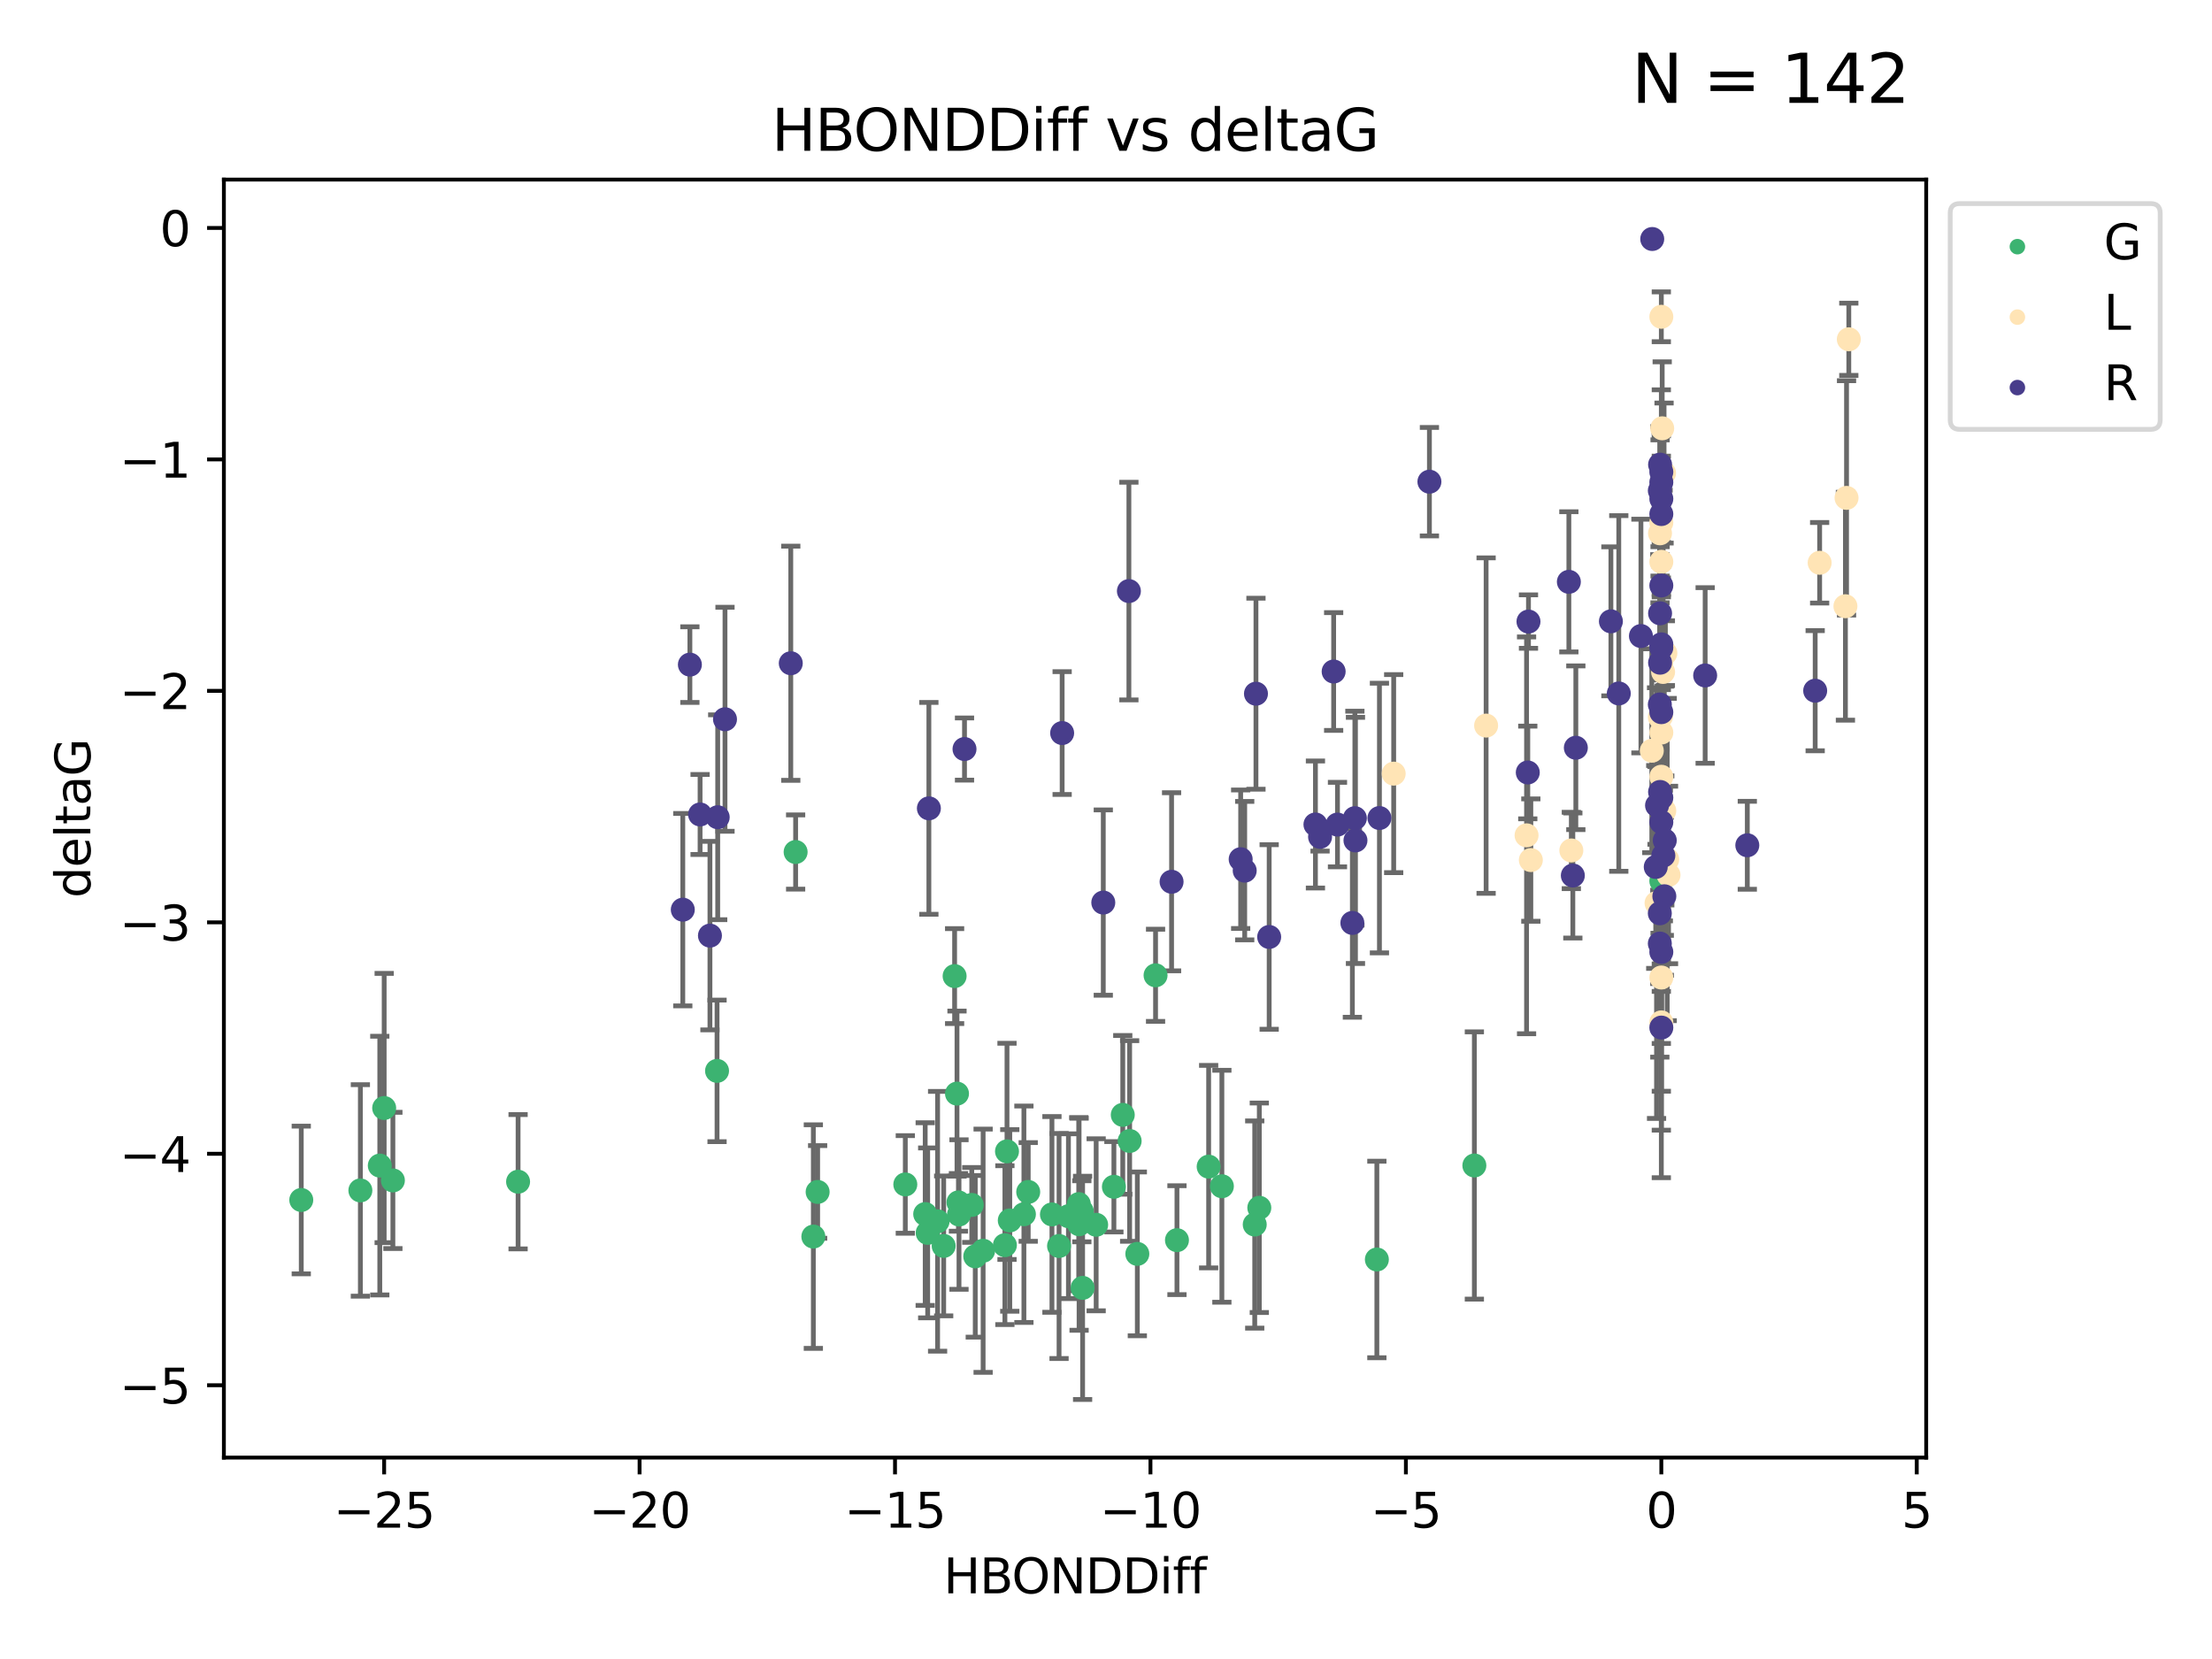 <?xml version="1.0" encoding="utf-8" standalone="no"?>
<!DOCTYPE svg PUBLIC "-//W3C//DTD SVG 1.1//EN"
  "http://www.w3.org/Graphics/SVG/1.1/DTD/svg11.dtd">
<svg xmlns:xlink="http://www.w3.org/1999/xlink" width="460.8pt" height="345.6pt" viewBox="0 0 460.8 345.6" xmlns="http://www.w3.org/2000/svg" version="1.1">
 <defs>
  <style type="text/css">*{stroke-linejoin: round; stroke-linecap: butt}</style>
 </defs>
 <g id="figure_1">
  <g id="patch_1">
   <path d="M 0 345.6 
L 460.8 345.6 
L 460.8 0 
L 0 0 
z
" style="fill: #ffffff"/>
  </g>
  <g id="axes_1">
   <g id="patch_2">
    <path d="M 46.64 303.64 
L 401.26 303.64 
L 401.26 37.411 
L 46.64 37.411 
z
" style="fill: #ffffff"/>
   </g>
   <g id="PathCollection_1">
    <defs>
     <path id="m491426a38b" d="M 0 1.118 
C 0.297 1.118 0.581 1 0.791 0.791 
C 1 0.581 1.118 0.297 1.118 0 
C 1.118 -0.297 1 -0.581 0.791 -0.791 
C 0.581 -1 0.297 -1.118 0 -1.118 
C -0.297 -1.118 -0.581 -1 -0.791 -0.791 
C -1 -0.581 -1.118 -0.297 -1.118 0 
C -1.118 0.297 -1 0.581 -0.791 0.791 
C -0.581 1 -0.297 1.118 0 1.118 
z
" style="stroke: #3cb371"/>
    </defs>
    <g clip-path="url(#p3682a82661)">
     <use xlink:href="#m491426a38b" x="214.197" y="248.302" style="fill: #3cb371; stroke: #3cb371"/>
     <use xlink:href="#m491426a38b" x="220.621" y="259.562" style="fill: #3cb371; stroke: #3cb371"/>
     <use xlink:href="#m491426a38b" x="228.35" y="255.144" style="fill: #3cb371; stroke: #3cb371"/>
     <use xlink:href="#m491426a38b" x="235.325" y="237.687" style="fill: #3cb371; stroke: #3cb371"/>
     <use xlink:href="#m491426a38b" x="169.435" y="257.601" style="fill: #3cb371; stroke: #3cb371"/>
     <use xlink:href="#m491426a38b" x="195.319" y="254.417" style="fill: #3cb371; stroke: #3cb371"/>
     <use xlink:href="#m491426a38b" x="225.365" y="252.332" style="fill: #3cb371; stroke: #3cb371"/>
     <use xlink:href="#m491426a38b" x="170.329" y="248.302" style="fill: #3cb371; stroke: #3cb371"/>
     <use xlink:href="#m491426a38b" x="193.254" y="256.832" style="fill: #3cb371; stroke: #3cb371"/>
     <use xlink:href="#m491426a38b" x="210.355" y="254.238" style="fill: #3cb371; stroke: #3cb371"/>
     <use xlink:href="#m491426a38b" x="245.182" y="258.347" style="fill: #3cb371; stroke: #3cb371"/>
     <use xlink:href="#m491426a38b" x="209.339" y="259.389" style="fill: #3cb371; stroke: #3cb371"/>
     <use xlink:href="#m491426a38b" x="192.737" y="252.913" style="fill: #3cb371; stroke: #3cb371"/>
     <use xlink:href="#m491426a38b" x="236.927" y="261.207" style="fill: #3cb371; stroke: #3cb371"/>
     <use xlink:href="#m491426a38b" x="80.031" y="230.82" style="fill: #3cb371; stroke: #3cb371"/>
     <use xlink:href="#m491426a38b" x="79.118" y="242.814" style="fill: #3cb371; stroke: #3cb371"/>
     <use xlink:href="#m491426a38b" x="209.776" y="239.849" style="fill: #3cb371; stroke: #3cb371"/>
     <use xlink:href="#m491426a38b" x="224.732" y="250.837" style="fill: #3cb371; stroke: #3cb371"/>
     <use xlink:href="#m491426a38b" x="188.592" y="246.74" style="fill: #3cb371; stroke: #3cb371"/>
     <use xlink:href="#m491426a38b" x="213.299" y="252.948" style="fill: #3cb371; stroke: #3cb371"/>
     <use xlink:href="#m491426a38b" x="81.846" y="245.902" style="fill: #3cb371; stroke: #3cb371"/>
     <use xlink:href="#m491426a38b" x="254.539" y="247.118" style="fill: #3cb371; stroke: #3cb371"/>
     <use xlink:href="#m491426a38b" x="75.072" y="247.986" style="fill: #3cb371; stroke: #3cb371"/>
     <use xlink:href="#m491426a38b" x="62.759" y="249.979" style="fill: #3cb371; stroke: #3cb371"/>
     <use xlink:href="#m491426a38b" x="204.803" y="260.552" style="fill: #3cb371; stroke: #3cb371"/>
     <use xlink:href="#m491426a38b" x="199.778" y="253.011" style="fill: #3cb371; stroke: #3cb371"/>
     <use xlink:href="#m491426a38b" x="219.139" y="252.985" style="fill: #3cb371; stroke: #3cb371"/>
     <use xlink:href="#m491426a38b" x="261.384" y="255.093" style="fill: #3cb371; stroke: #3cb371"/>
     <use xlink:href="#m491426a38b" x="202.437" y="251.01" style="fill: #3cb371; stroke: #3cb371"/>
     <use xlink:href="#m491426a38b" x="232.046" y="247.231" style="fill: #3cb371; stroke: #3cb371"/>
     <use xlink:href="#m491426a38b" x="240.725" y="203.175" style="fill: #3cb371; stroke: #3cb371"/>
     <use xlink:href="#m491426a38b" x="224.794" y="255.033" style="fill: #3cb371; stroke: #3cb371"/>
     <use xlink:href="#m491426a38b" x="222.575" y="253.359" style="fill: #3cb371; stroke: #3cb371"/>
     <use xlink:href="#m491426a38b" x="225.526" y="268.287" style="fill: #3cb371; stroke: #3cb371"/>
     <use xlink:href="#m491426a38b" x="199.661" y="250.475" style="fill: #3cb371; stroke: #3cb371"/>
     <use xlink:href="#m491426a38b" x="251.785" y="243.033" style="fill: #3cb371; stroke: #3cb371"/>
     <use xlink:href="#m491426a38b" x="203.164" y="261.719" style="fill: #3cb371; stroke: #3cb371"/>
     <use xlink:href="#m491426a38b" x="196.586" y="259.549" style="fill: #3cb371; stroke: #3cb371"/>
     <use xlink:href="#m491426a38b" x="198.863" y="203.338" style="fill: #3cb371; stroke: #3cb371"/>
     <use xlink:href="#m491426a38b" x="286.826" y="262.374" style="fill: #3cb371; stroke: #3cb371"/>
     <use xlink:href="#m491426a38b" x="199.36" y="227.821" style="fill: #3cb371; stroke: #3cb371"/>
     <use xlink:href="#m491426a38b" x="149.374" y="223.084" style="fill: #3cb371; stroke: #3cb371"/>
     <use xlink:href="#m491426a38b" x="107.927" y="246.174" style="fill: #3cb371; stroke: #3cb371"/>
     <use xlink:href="#m491426a38b" x="233.893" y="232.247" style="fill: #3cb371; stroke: #3cb371"/>
     <use xlink:href="#m491426a38b" x="307.136" y="242.793" style="fill: #3cb371; stroke: #3cb371"/>
     <use xlink:href="#m491426a38b" x="346.085" y="183.522" style="fill: #3cb371; stroke: #3cb371"/>
     <use xlink:href="#m491426a38b" x="262.337" y="251.6" style="fill: #3cb371; stroke: #3cb371"/>
     <use xlink:href="#m491426a38b" x="165.744" y="177.491" style="fill: #3cb371; stroke: #3cb371"/>
    </g>
   </g>
   <g id="PathCollection_2">
    <defs>
     <path id="m493f8b60a6" d="M 0 1.118 
C 0.297 1.118 0.581 1 0.791 0.791 
C 1 0.581 1.118 0.297 1.118 0 
C 1.118 -0.297 1 -0.581 0.791 -0.791 
C 0.581 -1 0.297 -1.118 0 -1.118 
C -0.297 -1.118 -0.581 -1 -0.791 -0.791 
C -1 -0.581 -1.118 -0.297 -1.118 0 
C -1.118 0.297 -1 0.581 -0.791 0.791 
C -0.581 1 -0.297 1.118 0 1.118 
z
" style="stroke: #ffe4b5"/>
    </defs>
    <g clip-path="url(#p3682a82661)">
     <use xlink:href="#m493f8b60a6" x="318.902" y="179.166" style="fill: #ffe4b5; stroke: #ffe4b5"/>
     <use xlink:href="#m493f8b60a6" x="379.065" y="117.237" style="fill: #ffe4b5; stroke: #ffe4b5"/>
     <use xlink:href="#m493f8b60a6" x="346.085" y="167.608" style="fill: #ffe4b5; stroke: #ffe4b5"/>
     <use xlink:href="#m493f8b60a6" x="318.011" y="174.017" style="fill: #ffe4b5; stroke: #ffe4b5"/>
     <use xlink:href="#m493f8b60a6" x="345.773" y="149.394" style="fill: #ffe4b5; stroke: #ffe4b5"/>
     <use xlink:href="#m493f8b60a6" x="290.33" y="161.162" style="fill: #ffe4b5; stroke: #ffe4b5"/>
     <use xlink:href="#m493f8b60a6" x="346.654" y="98.544" style="fill: #ffe4b5; stroke: #ffe4b5"/>
     <use xlink:href="#m493f8b60a6" x="384.668" y="103.717" style="fill: #ffe4b5; stroke: #ffe4b5"/>
     <use xlink:href="#m493f8b60a6" x="346.085" y="108.847" style="fill: #ffe4b5; stroke: #ffe4b5"/>
     <use xlink:href="#m493f8b60a6" x="384.436" y="126.29" style="fill: #ffe4b5; stroke: #ffe4b5"/>
     <use xlink:href="#m493f8b60a6" x="346.019" y="149.258" style="fill: #ffe4b5; stroke: #ffe4b5"/>
     <use xlink:href="#m493f8b60a6" x="347.584" y="182.266" style="fill: #ffe4b5; stroke: #ffe4b5"/>
     <use xlink:href="#m493f8b60a6" x="346.085" y="138.08" style="fill: #ffe4b5; stroke: #ffe4b5"/>
     <use xlink:href="#m493f8b60a6" x="346.085" y="117.032" style="fill: #ffe4b5; stroke: #ffe4b5"/>
     <use xlink:href="#m493f8b60a6" x="309.584" y="151.154" style="fill: #ffe4b5; stroke: #ffe4b5"/>
     <use xlink:href="#m493f8b60a6" x="327.337" y="177.166" style="fill: #ffe4b5; stroke: #ffe4b5"/>
     <use xlink:href="#m493f8b60a6" x="346.085" y="179.61" style="fill: #ffe4b5; stroke: #ffe4b5"/>
     <use xlink:href="#m493f8b60a6" x="345.09" y="188.133" style="fill: #ffe4b5; stroke: #ffe4b5"/>
     <use xlink:href="#m493f8b60a6" x="346.085" y="203.635" style="fill: #ffe4b5; stroke: #ffe4b5"/>
     <use xlink:href="#m493f8b60a6" x="346.085" y="212.98" style="fill: #ffe4b5; stroke: #ffe4b5"/>
     <use xlink:href="#m493f8b60a6" x="346.085" y="65.993" style="fill: #ffe4b5; stroke: #ffe4b5"/>
     <use xlink:href="#m493f8b60a6" x="345.809" y="111.096" style="fill: #ffe4b5; stroke: #ffe4b5"/>
     <use xlink:href="#m493f8b60a6" x="344.101" y="156.392" style="fill: #ffe4b5; stroke: #ffe4b5"/>
     <use xlink:href="#m493f8b60a6" x="346.267" y="89.224" style="fill: #ffe4b5; stroke: #ffe4b5"/>
     <use xlink:href="#m493f8b60a6" x="347.31" y="179.053" style="fill: #ffe4b5; stroke: #ffe4b5"/>
     <use xlink:href="#m493f8b60a6" x="346.928" y="136.065" style="fill: #ffe4b5; stroke: #ffe4b5"/>
     <use xlink:href="#m493f8b60a6" x="346.454" y="139.98" style="fill: #ffe4b5; stroke: #ffe4b5"/>
     <use xlink:href="#m493f8b60a6" x="346.702" y="168.903" style="fill: #ffe4b5; stroke: #ffe4b5"/>
     <use xlink:href="#m493f8b60a6" x="385.141" y="70.679" style="fill: #ffe4b5; stroke: #ffe4b5"/>
     <use xlink:href="#m493f8b60a6" x="346.085" y="161.809" style="fill: #ffe4b5; stroke: #ffe4b5"/>
     <use xlink:href="#m493f8b60a6" x="346.085" y="152.601" style="fill: #ffe4b5; stroke: #ffe4b5"/>
    </g>
   </g>
   <g id="PathCollection_3">
    <defs>
     <path id="m2ee66a915a" d="M 0 1.118 
C 0.297 1.118 0.581 1 0.791 0.791 
C 1 0.581 1.118 0.297 1.118 0 
C 1.118 -0.297 1 -0.581 0.791 -0.791 
C 0.581 -1 0.297 -1.118 0 -1.118 
C -0.297 -1.118 -0.581 -1 -0.791 -0.791 
C -1 -0.581 -1.118 -0.297 -1.118 0 
C -1.118 0.297 -1 0.581 -0.791 0.791 
C -0.581 1 -0.297 1.118 0 1.118 
z
" style="stroke: #483d8b"/>
    </defs>
    <g clip-path="url(#p3682a82661)">
     <use xlink:href="#m2ee66a915a" x="274.031" y="171.757" style="fill: #483d8b; stroke: #483d8b"/>
     <use xlink:href="#m2ee66a915a" x="145.84" y="169.667" style="fill: #483d8b; stroke: #483d8b"/>
     <use xlink:href="#m2ee66a915a" x="147.895" y="194.907" style="fill: #483d8b; stroke: #483d8b"/>
     <use xlink:href="#m2ee66a915a" x="149.511" y="170.247" style="fill: #483d8b; stroke: #483d8b"/>
     <use xlink:href="#m2ee66a915a" x="151.031" y="149.835" style="fill: #483d8b; stroke: #483d8b"/>
     <use xlink:href="#m2ee66a915a" x="346.085" y="134.912" style="fill: #483d8b; stroke: #483d8b"/>
     <use xlink:href="#m2ee66a915a" x="143.716" y="138.454" style="fill: #483d8b; stroke: #483d8b"/>
     <use xlink:href="#m2ee66a915a" x="221.264" y="152.71" style="fill: #483d8b; stroke: #483d8b"/>
     <use xlink:href="#m2ee66a915a" x="200.925" y="156.038" style="fill: #483d8b; stroke: #483d8b"/>
     <use xlink:href="#m2ee66a915a" x="142.239" y="189.502" style="fill: #483d8b; stroke: #483d8b"/>
     <use xlink:href="#m2ee66a915a" x="346.085" y="166.161" style="fill: #483d8b; stroke: #483d8b"/>
     <use xlink:href="#m2ee66a915a" x="229.835" y="188.022" style="fill: #483d8b; stroke: #483d8b"/>
     <use xlink:href="#m2ee66a915a" x="277.824" y="139.89" style="fill: #483d8b; stroke: #483d8b"/>
     <use xlink:href="#m2ee66a915a" x="327.651" y="182.384" style="fill: #483d8b; stroke: #483d8b"/>
     <use xlink:href="#m2ee66a915a" x="345.826" y="96.79" style="fill: #483d8b; stroke: #483d8b"/>
     <use xlink:href="#m2ee66a915a" x="193.503" y="168.395" style="fill: #483d8b; stroke: #483d8b"/>
     <use xlink:href="#m2ee66a915a" x="346.085" y="148.359" style="fill: #483d8b; stroke: #483d8b"/>
     <use xlink:href="#m2ee66a915a" x="345.193" y="167.783" style="fill: #483d8b; stroke: #483d8b"/>
     <use xlink:href="#m2ee66a915a" x="345.824" y="164.977" style="fill: #483d8b; stroke: #483d8b"/>
     <use xlink:href="#m2ee66a915a" x="235.17" y="123.133" style="fill: #483d8b; stroke: #483d8b"/>
     <use xlink:href="#m2ee66a915a" x="345.826" y="138.052" style="fill: #483d8b; stroke: #483d8b"/>
     <use xlink:href="#m2ee66a915a" x="341.836" y="132.498" style="fill: #483d8b; stroke: #483d8b"/>
     <use xlink:href="#m2ee66a915a" x="318.41" y="129.485" style="fill: #483d8b; stroke: #483d8b"/>
     <use xlink:href="#m2ee66a915a" x="345.825" y="127.764" style="fill: #483d8b; stroke: #483d8b"/>
     <use xlink:href="#m2ee66a915a" x="244.061" y="183.691" style="fill: #483d8b; stroke: #483d8b"/>
     <use xlink:href="#m2ee66a915a" x="346.085" y="214.063" style="fill: #483d8b; stroke: #483d8b"/>
     <use xlink:href="#m2ee66a915a" x="281.723" y="192.263" style="fill: #483d8b; stroke: #483d8b"/>
     <use xlink:href="#m2ee66a915a" x="346.085" y="100.458" style="fill: #483d8b; stroke: #483d8b"/>
     <use xlink:href="#m2ee66a915a" x="261.64" y="144.511" style="fill: #483d8b; stroke: #483d8b"/>
     <use xlink:href="#m2ee66a915a" x="274.994" y="174.329" style="fill: #483d8b; stroke: #483d8b"/>
     <use xlink:href="#m2ee66a915a" x="344.189" y="49.788" style="fill: #483d8b; stroke: #483d8b"/>
     <use xlink:href="#m2ee66a915a" x="363.996" y="176.086" style="fill: #483d8b; stroke: #483d8b"/>
     <use xlink:href="#m2ee66a915a" x="264.392" y="195.188" style="fill: #483d8b; stroke: #483d8b"/>
     <use xlink:href="#m2ee66a915a" x="258.454" y="178.992" style="fill: #483d8b; stroke: #483d8b"/>
     <use xlink:href="#m2ee66a915a" x="326.823" y="121.206" style="fill: #483d8b; stroke: #483d8b"/>
     <use xlink:href="#m2ee66a915a" x="346.711" y="186.707" style="fill: #483d8b; stroke: #483d8b"/>
     <use xlink:href="#m2ee66a915a" x="318.265" y="160.92" style="fill: #483d8b; stroke: #483d8b"/>
     <use xlink:href="#m2ee66a915a" x="346.085" y="107.088" style="fill: #483d8b; stroke: #483d8b"/>
     <use xlink:href="#m2ee66a915a" x="378.135" y="143.888" style="fill: #483d8b; stroke: #483d8b"/>
     <use xlink:href="#m2ee66a915a" x="355.216" y="140.711" style="fill: #483d8b; stroke: #483d8b"/>
     <use xlink:href="#m2ee66a915a" x="346.085" y="103.902" style="fill: #483d8b; stroke: #483d8b"/>
     <use xlink:href="#m2ee66a915a" x="282.368" y="175.074" style="fill: #483d8b; stroke: #483d8b"/>
     <use xlink:href="#m2ee66a915a" x="259.296" y="181.369" style="fill: #483d8b; stroke: #483d8b"/>
     <use xlink:href="#m2ee66a915a" x="344.922" y="180.6" style="fill: #483d8b; stroke: #483d8b"/>
     <use xlink:href="#m2ee66a915a" x="345.773" y="146.756" style="fill: #483d8b; stroke: #483d8b"/>
     <use xlink:href="#m2ee66a915a" x="346.085" y="98.307" style="fill: #483d8b; stroke: #483d8b"/>
     <use xlink:href="#m2ee66a915a" x="345.773" y="102.209" style="fill: #483d8b; stroke: #483d8b"/>
     <use xlink:href="#m2ee66a915a" x="335.581" y="129.436" style="fill: #483d8b; stroke: #483d8b"/>
     <use xlink:href="#m2ee66a915a" x="282.246" y="170.442" style="fill: #483d8b; stroke: #483d8b"/>
     <use xlink:href="#m2ee66a915a" x="328.276" y="155.772" style="fill: #483d8b; stroke: #483d8b"/>
     <use xlink:href="#m2ee66a915a" x="346.085" y="171.274" style="fill: #483d8b; stroke: #483d8b"/>
     <use xlink:href="#m2ee66a915a" x="278.621" y="171.777" style="fill: #483d8b; stroke: #483d8b"/>
     <use xlink:href="#m2ee66a915a" x="164.734" y="138.167" style="fill: #483d8b; stroke: #483d8b"/>
     <use xlink:href="#m2ee66a915a" x="346.085" y="198.312" style="fill: #483d8b; stroke: #483d8b"/>
     <use xlink:href="#m2ee66a915a" x="337.223" y="144.461" style="fill: #483d8b; stroke: #483d8b"/>
     <use xlink:href="#m2ee66a915a" x="287.362" y="170.411" style="fill: #483d8b; stroke: #483d8b"/>
     <use xlink:href="#m2ee66a915a" x="297.774" y="100.346" style="fill: #483d8b; stroke: #483d8b"/>
     <use xlink:href="#m2ee66a915a" x="346.505" y="178.228" style="fill: #483d8b; stroke: #483d8b"/>
     <use xlink:href="#m2ee66a915a" x="346.085" y="121.972" style="fill: #483d8b; stroke: #483d8b"/>
     <use xlink:href="#m2ee66a915a" x="345.771" y="190.256" style="fill: #483d8b; stroke: #483d8b"/>
     <use xlink:href="#m2ee66a915a" x="346.801" y="175.079" style="fill: #483d8b; stroke: #483d8b"/>
     <use xlink:href="#m2ee66a915a" x="346.085" y="134.23" style="fill: #483d8b; stroke: #483d8b"/>
     <use xlink:href="#m2ee66a915a" x="345.773" y="196.56" style="fill: #483d8b; stroke: #483d8b"/>
    </g>
   </g>
   <g id="matplotlib.axis_1">
    <g id="xtick_1">
     <g id="line2d_1">
      <defs>
       <path id="me6d23fbb29" d="M 0 0 
L 0 3.5 
" style="stroke: #000000; stroke-width: 0.8"/>
      </defs>
      <g>
       <use xlink:href="#me6d23fbb29" x="80.025" y="303.64" style="stroke: #000000; stroke-width: 0.8"/>
      </g>
     </g>
     <g id="text_1">
      <!-- −25 -->
      <g transform="translate(69.473 318.238)scale(0.1 -0.1)">
       <defs>
        <path id="DejaVuSans-2212" d="M 678 2272 
L 4684 2272 
L 4684 1741 
L 678 1741 
L 678 2272 
z
" transform="scale(0.016)"/>
        <path id="DejaVuSans-32" d="M 1228 531 
L 3431 531 
L 3431 0 
L 469 0 
L 469 531 
Q 828 903 1448 1529 
Q 2069 2156 2228 2338 
Q 2531 2678 2651 2914 
Q 2772 3150 2772 3378 
Q 2772 3750 2511 3984 
Q 2250 4219 1831 4219 
Q 1534 4219 1204 4116 
Q 875 4013 500 3803 
L 500 4441 
Q 881 4594 1212 4672 
Q 1544 4750 1819 4750 
Q 2544 4750 2975 4387 
Q 3406 4025 3406 3419 
Q 3406 3131 3298 2873 
Q 3191 2616 2906 2266 
Q 2828 2175 2409 1742 
Q 1991 1309 1228 531 
z
" transform="scale(0.016)"/>
        <path id="DejaVuSans-35" d="M 691 4666 
L 3169 4666 
L 3169 4134 
L 1269 4134 
L 1269 2991 
Q 1406 3038 1543 3061 
Q 1681 3084 1819 3084 
Q 2600 3084 3056 2656 
Q 3513 2228 3513 1497 
Q 3513 744 3044 326 
Q 2575 -91 1722 -91 
Q 1428 -91 1123 -41 
Q 819 9 494 109 
L 494 744 
Q 775 591 1075 516 
Q 1375 441 1709 441 
Q 2250 441 2565 725 
Q 2881 1009 2881 1497 
Q 2881 1984 2565 2268 
Q 2250 2553 1709 2553 
Q 1456 2553 1204 2497 
Q 953 2441 691 2322 
L 691 4666 
z
" transform="scale(0.016)"/>
       </defs>
       <use xlink:href="#DejaVuSans-2212"/>
       <use xlink:href="#DejaVuSans-32" x="83.789"/>
       <use xlink:href="#DejaVuSans-35" x="147.412"/>
      </g>
     </g>
    </g>
    <g id="xtick_2">
     <g id="line2d_2">
      <g>
       <use xlink:href="#me6d23fbb29" x="133.237" y="303.64" style="stroke: #000000; stroke-width: 0.8"/>
      </g>
     </g>
     <g id="text_2">
      <!-- −20 -->
      <g transform="translate(122.685 318.238)scale(0.1 -0.1)">
       <defs>
        <path id="DejaVuSans-30" d="M 2034 4250 
Q 1547 4250 1301 3770 
Q 1056 3291 1056 2328 
Q 1056 1369 1301 889 
Q 1547 409 2034 409 
Q 2525 409 2770 889 
Q 3016 1369 3016 2328 
Q 3016 3291 2770 3770 
Q 2525 4250 2034 4250 
z
M 2034 4750 
Q 2819 4750 3233 4129 
Q 3647 3509 3647 2328 
Q 3647 1150 3233 529 
Q 2819 -91 2034 -91 
Q 1250 -91 836 529 
Q 422 1150 422 2328 
Q 422 3509 836 4129 
Q 1250 4750 2034 4750 
z
" transform="scale(0.016)"/>
       </defs>
       <use xlink:href="#DejaVuSans-2212"/>
       <use xlink:href="#DejaVuSans-32" x="83.789"/>
       <use xlink:href="#DejaVuSans-30" x="147.412"/>
      </g>
     </g>
    </g>
    <g id="xtick_3">
     <g id="line2d_3">
      <g>
       <use xlink:href="#me6d23fbb29" x="186.449" y="303.64" style="stroke: #000000; stroke-width: 0.8"/>
      </g>
     </g>
     <g id="text_3">
      <!-- −15 -->
      <g transform="translate(175.897 318.238)scale(0.1 -0.1)">
       <defs>
        <path id="DejaVuSans-31" d="M 794 531 
L 1825 531 
L 1825 4091 
L 703 3866 
L 703 4441 
L 1819 4666 
L 2450 4666 
L 2450 531 
L 3481 531 
L 3481 0 
L 794 0 
L 794 531 
z
" transform="scale(0.016)"/>
       </defs>
       <use xlink:href="#DejaVuSans-2212"/>
       <use xlink:href="#DejaVuSans-31" x="83.789"/>
       <use xlink:href="#DejaVuSans-35" x="147.412"/>
      </g>
     </g>
    </g>
    <g id="xtick_4">
     <g id="line2d_4">
      <g>
       <use xlink:href="#me6d23fbb29" x="239.661" y="303.64" style="stroke: #000000; stroke-width: 0.8"/>
      </g>
     </g>
     <g id="text_4">
      <!-- −10 -->
      <g transform="translate(229.109 318.238)scale(0.1 -0.1)">
       <use xlink:href="#DejaVuSans-2212"/>
       <use xlink:href="#DejaVuSans-31" x="83.789"/>
       <use xlink:href="#DejaVuSans-30" x="147.412"/>
      </g>
     </g>
    </g>
    <g id="xtick_5">
     <g id="line2d_5">
      <g>
       <use xlink:href="#me6d23fbb29" x="292.873" y="303.64" style="stroke: #000000; stroke-width: 0.8"/>
      </g>
     </g>
     <g id="text_5">
      <!-- −5 -->
      <g transform="translate(285.502 318.238)scale(0.1 -0.1)">
       <use xlink:href="#DejaVuSans-2212"/>
       <use xlink:href="#DejaVuSans-35" x="83.789"/>
      </g>
     </g>
    </g>
    <g id="xtick_6">
     <g id="line2d_6">
      <g>
       <use xlink:href="#me6d23fbb29" x="346.085" y="303.64" style="stroke: #000000; stroke-width: 0.8"/>
      </g>
     </g>
     <g id="text_6">
      <!-- 0 -->
      <g transform="translate(342.904 318.238)scale(0.1 -0.1)">
       <use xlink:href="#DejaVuSans-30"/>
      </g>
     </g>
    </g>
    <g id="xtick_7">
     <g id="line2d_7">
      <g>
       <use xlink:href="#me6d23fbb29" x="399.297" y="303.64" style="stroke: #000000; stroke-width: 0.8"/>
      </g>
     </g>
     <g id="text_7">
      <!-- 5 -->
      <g transform="translate(396.116 318.238)scale(0.1 -0.1)">
       <use xlink:href="#DejaVuSans-35"/>
      </g>
     </g>
    </g>
    <g id="text_8">
     <!-- HBONDDiff -->
     <g transform="translate(196.561 331.917)scale(0.1 -0.1)">
      <defs>
       <path id="DejaVuSans-48" d="M 628 4666 
L 1259 4666 
L 1259 2753 
L 3553 2753 
L 3553 4666 
L 4184 4666 
L 4184 0 
L 3553 0 
L 3553 2222 
L 1259 2222 
L 1259 0 
L 628 0 
L 628 4666 
z
" transform="scale(0.016)"/>
       <path id="DejaVuSans-42" d="M 1259 2228 
L 1259 519 
L 2272 519 
Q 2781 519 3026 730 
Q 3272 941 3272 1375 
Q 3272 1813 3026 2020 
Q 2781 2228 2272 2228 
L 1259 2228 
z
M 1259 4147 
L 1259 2741 
L 2194 2741 
Q 2656 2741 2882 2914 
Q 3109 3088 3109 3444 
Q 3109 3797 2882 3972 
Q 2656 4147 2194 4147 
L 1259 4147 
z
M 628 4666 
L 2241 4666 
Q 2963 4666 3353 4366 
Q 3744 4066 3744 3513 
Q 3744 3084 3544 2831 
Q 3344 2578 2956 2516 
Q 3422 2416 3680 2098 
Q 3938 1781 3938 1306 
Q 3938 681 3513 340 
Q 3088 0 2303 0 
L 628 0 
L 628 4666 
z
" transform="scale(0.016)"/>
       <path id="DejaVuSans-4f" d="M 2522 4238 
Q 1834 4238 1429 3725 
Q 1025 3213 1025 2328 
Q 1025 1447 1429 934 
Q 1834 422 2522 422 
Q 3209 422 3611 934 
Q 4013 1447 4013 2328 
Q 4013 3213 3611 3725 
Q 3209 4238 2522 4238 
z
M 2522 4750 
Q 3503 4750 4090 4092 
Q 4678 3434 4678 2328 
Q 4678 1225 4090 567 
Q 3503 -91 2522 -91 
Q 1538 -91 948 565 
Q 359 1222 359 2328 
Q 359 3434 948 4092 
Q 1538 4750 2522 4750 
z
" transform="scale(0.016)"/>
       <path id="DejaVuSans-4e" d="M 628 4666 
L 1478 4666 
L 3547 763 
L 3547 4666 
L 4159 4666 
L 4159 0 
L 3309 0 
L 1241 3903 
L 1241 0 
L 628 0 
L 628 4666 
z
" transform="scale(0.016)"/>
       <path id="DejaVuSans-44" d="M 1259 4147 
L 1259 519 
L 2022 519 
Q 2988 519 3436 956 
Q 3884 1394 3884 2338 
Q 3884 3275 3436 3711 
Q 2988 4147 2022 4147 
L 1259 4147 
z
M 628 4666 
L 1925 4666 
Q 3281 4666 3915 4102 
Q 4550 3538 4550 2338 
Q 4550 1131 3912 565 
Q 3275 0 1925 0 
L 628 0 
L 628 4666 
z
" transform="scale(0.016)"/>
       <path id="DejaVuSans-69" d="M 603 3500 
L 1178 3500 
L 1178 0 
L 603 0 
L 603 3500 
z
M 603 4863 
L 1178 4863 
L 1178 4134 
L 603 4134 
L 603 4863 
z
" transform="scale(0.016)"/>
       <path id="DejaVuSans-66" d="M 2375 4863 
L 2375 4384 
L 1825 4384 
Q 1516 4384 1395 4259 
Q 1275 4134 1275 3809 
L 1275 3500 
L 2222 3500 
L 2222 3053 
L 1275 3053 
L 1275 0 
L 697 0 
L 697 3053 
L 147 3053 
L 147 3500 
L 697 3500 
L 697 3744 
Q 697 4328 969 4595 
Q 1241 4863 1831 4863 
L 2375 4863 
z
" transform="scale(0.016)"/>
      </defs>
      <use xlink:href="#DejaVuSans-48"/>
      <use xlink:href="#DejaVuSans-42" x="75.195"/>
      <use xlink:href="#DejaVuSans-4f" x="142.049"/>
      <use xlink:href="#DejaVuSans-4e" x="220.76"/>
      <use xlink:href="#DejaVuSans-44" x="295.564"/>
      <use xlink:href="#DejaVuSans-44" x="372.566"/>
      <use xlink:href="#DejaVuSans-69" x="449.568"/>
      <use xlink:href="#DejaVuSans-66" x="477.352"/>
      <use xlink:href="#DejaVuSans-66" x="512.557"/>
     </g>
    </g>
   </g>
   <g id="matplotlib.axis_2">
    <g id="ytick_1">
     <g id="line2d_8">
      <defs>
       <path id="m24b73da378" d="M 0 0 
L -3.5 0 
" style="stroke: #000000; stroke-width: 0.8"/>
      </defs>
      <g>
       <use xlink:href="#m24b73da378" x="46.64" y="288.571" style="stroke: #000000; stroke-width: 0.8"/>
      </g>
     </g>
     <g id="text_9">
      <!-- −5 -->
      <g transform="translate(24.898 292.37)scale(0.1 -0.1)">
       <use xlink:href="#DejaVuSans-2212"/>
       <use xlink:href="#DejaVuSans-35" x="83.789"/>
      </g>
     </g>
    </g>
    <g id="ytick_2">
     <g id="line2d_9">
      <g>
       <use xlink:href="#m24b73da378" x="46.64" y="240.353" style="stroke: #000000; stroke-width: 0.8"/>
      </g>
     </g>
     <g id="text_10">
      <!-- −4 -->
      <g transform="translate(24.898 244.153)scale(0.1 -0.1)">
       <defs>
        <path id="DejaVuSans-34" d="M 2419 4116 
L 825 1625 
L 2419 1625 
L 2419 4116 
z
M 2253 4666 
L 3047 4666 
L 3047 1625 
L 3713 1625 
L 3713 1100 
L 3047 1100 
L 3047 0 
L 2419 0 
L 2419 1100 
L 313 1100 
L 313 1709 
L 2253 4666 
z
" transform="scale(0.016)"/>
       </defs>
       <use xlink:href="#DejaVuSans-2212"/>
       <use xlink:href="#DejaVuSans-34" x="83.789"/>
      </g>
     </g>
    </g>
    <g id="ytick_3">
     <g id="line2d_10">
      <g>
       <use xlink:href="#m24b73da378" x="46.64" y="192.136" style="stroke: #000000; stroke-width: 0.8"/>
      </g>
     </g>
     <g id="text_11">
      <!-- −3 -->
      <g transform="translate(24.898 195.935)scale(0.1 -0.1)">
       <defs>
        <path id="DejaVuSans-33" d="M 2597 2516 
Q 3050 2419 3304 2112 
Q 3559 1806 3559 1356 
Q 3559 666 3084 287 
Q 2609 -91 1734 -91 
Q 1441 -91 1130 -33 
Q 819 25 488 141 
L 488 750 
Q 750 597 1062 519 
Q 1375 441 1716 441 
Q 2309 441 2620 675 
Q 2931 909 2931 1356 
Q 2931 1769 2642 2001 
Q 2353 2234 1838 2234 
L 1294 2234 
L 1294 2753 
L 1863 2753 
Q 2328 2753 2575 2939 
Q 2822 3125 2822 3475 
Q 2822 3834 2567 4026 
Q 2313 4219 1838 4219 
Q 1578 4219 1281 4162 
Q 984 4106 628 3988 
L 628 4550 
Q 988 4650 1302 4700 
Q 1616 4750 1894 4750 
Q 2613 4750 3031 4423 
Q 3450 4097 3450 3541 
Q 3450 3153 3228 2886 
Q 3006 2619 2597 2516 
z
" transform="scale(0.016)"/>
       </defs>
       <use xlink:href="#DejaVuSans-2212"/>
       <use xlink:href="#DejaVuSans-33" x="83.789"/>
      </g>
     </g>
    </g>
    <g id="ytick_4">
     <g id="line2d_11">
      <g>
       <use xlink:href="#m24b73da378" x="46.64" y="143.918" style="stroke: #000000; stroke-width: 0.8"/>
      </g>
     </g>
     <g id="text_12">
      <!-- −2 -->
      <g transform="translate(24.898 147.718)scale(0.1 -0.1)">
       <use xlink:href="#DejaVuSans-2212"/>
       <use xlink:href="#DejaVuSans-32" x="83.789"/>
      </g>
     </g>
    </g>
    <g id="ytick_5">
     <g id="line2d_12">
      <g>
       <use xlink:href="#m24b73da378" x="46.64" y="95.701" style="stroke: #000000; stroke-width: 0.8"/>
      </g>
     </g>
     <g id="text_13">
      <!-- −1 -->
      <g transform="translate(24.898 99.5)scale(0.1 -0.1)">
       <use xlink:href="#DejaVuSans-2212"/>
       <use xlink:href="#DejaVuSans-31" x="83.789"/>
      </g>
     </g>
    </g>
    <g id="ytick_6">
     <g id="line2d_13">
      <g>
       <use xlink:href="#m24b73da378" x="46.64" y="47.483" style="stroke: #000000; stroke-width: 0.8"/>
      </g>
     </g>
     <g id="text_14">
      <!-- 0 -->
      <g transform="translate(33.278 51.282)scale(0.1 -0.1)">
       <use xlink:href="#DejaVuSans-30"/>
      </g>
     </g>
    </g>
    <g id="text_15">
     <!-- deltaG -->
     <g transform="translate(18.818 187.064)rotate(-90)scale(0.1 -0.1)">
      <defs>
       <path id="DejaVuSans-64" d="M 2906 2969 
L 2906 4863 
L 3481 4863 
L 3481 0 
L 2906 0 
L 2906 525 
Q 2725 213 2448 61 
Q 2172 -91 1784 -91 
Q 1150 -91 751 415 
Q 353 922 353 1747 
Q 353 2572 751 3078 
Q 1150 3584 1784 3584 
Q 2172 3584 2448 3432 
Q 2725 3281 2906 2969 
z
M 947 1747 
Q 947 1113 1208 752 
Q 1469 391 1925 391 
Q 2381 391 2643 752 
Q 2906 1113 2906 1747 
Q 2906 2381 2643 2742 
Q 2381 3103 1925 3103 
Q 1469 3103 1208 2742 
Q 947 2381 947 1747 
z
" transform="scale(0.016)"/>
       <path id="DejaVuSans-65" d="M 3597 1894 
L 3597 1613 
L 953 1613 
Q 991 1019 1311 708 
Q 1631 397 2203 397 
Q 2534 397 2845 478 
Q 3156 559 3463 722 
L 3463 178 
Q 3153 47 2828 -22 
Q 2503 -91 2169 -91 
Q 1331 -91 842 396 
Q 353 884 353 1716 
Q 353 2575 817 3079 
Q 1281 3584 2069 3584 
Q 2775 3584 3186 3129 
Q 3597 2675 3597 1894 
z
M 3022 2063 
Q 3016 2534 2758 2815 
Q 2500 3097 2075 3097 
Q 1594 3097 1305 2825 
Q 1016 2553 972 2059 
L 3022 2063 
z
" transform="scale(0.016)"/>
       <path id="DejaVuSans-6c" d="M 603 4863 
L 1178 4863 
L 1178 0 
L 603 0 
L 603 4863 
z
" transform="scale(0.016)"/>
       <path id="DejaVuSans-74" d="M 1172 4494 
L 1172 3500 
L 2356 3500 
L 2356 3053 
L 1172 3053 
L 1172 1153 
Q 1172 725 1289 603 
Q 1406 481 1766 481 
L 2356 481 
L 2356 0 
L 1766 0 
Q 1100 0 847 248 
Q 594 497 594 1153 
L 594 3053 
L 172 3053 
L 172 3500 
L 594 3500 
L 594 4494 
L 1172 4494 
z
" transform="scale(0.016)"/>
       <path id="DejaVuSans-61" d="M 2194 1759 
Q 1497 1759 1228 1600 
Q 959 1441 959 1056 
Q 959 750 1161 570 
Q 1363 391 1709 391 
Q 2188 391 2477 730 
Q 2766 1069 2766 1631 
L 2766 1759 
L 2194 1759 
z
M 3341 1997 
L 3341 0 
L 2766 0 
L 2766 531 
Q 2569 213 2275 61 
Q 1981 -91 1556 -91 
Q 1019 -91 701 211 
Q 384 513 384 1019 
Q 384 1609 779 1909 
Q 1175 2209 1959 2209 
L 2766 2209 
L 2766 2266 
Q 2766 2663 2505 2880 
Q 2244 3097 1772 3097 
Q 1472 3097 1187 3025 
Q 903 2953 641 2809 
L 641 3341 
Q 956 3463 1253 3523 
Q 1550 3584 1831 3584 
Q 2591 3584 2966 3190 
Q 3341 2797 3341 1997 
z
" transform="scale(0.016)"/>
       <path id="DejaVuSans-47" d="M 3809 666 
L 3809 1919 
L 2778 1919 
L 2778 2438 
L 4434 2438 
L 4434 434 
Q 4069 175 3628 42 
Q 3188 -91 2688 -91 
Q 1594 -91 976 548 
Q 359 1188 359 2328 
Q 359 3472 976 4111 
Q 1594 4750 2688 4750 
Q 3144 4750 3555 4637 
Q 3966 4525 4313 4306 
L 4313 3634 
Q 3963 3931 3569 4081 
Q 3175 4231 2741 4231 
Q 1884 4231 1454 3753 
Q 1025 3275 1025 2328 
Q 1025 1384 1454 906 
Q 1884 428 2741 428 
Q 3075 428 3337 486 
Q 3600 544 3809 666 
z
" transform="scale(0.016)"/>
      </defs>
      <use xlink:href="#DejaVuSans-64"/>
      <use xlink:href="#DejaVuSans-65" x="63.477"/>
      <use xlink:href="#DejaVuSans-6c" x="125"/>
      <use xlink:href="#DejaVuSans-74" x="152.783"/>
      <use xlink:href="#DejaVuSans-61" x="191.992"/>
      <use xlink:href="#DejaVuSans-47" x="253.271"/>
     </g>
    </g>
   </g>
   <g id="LineCollection_1">
    <path d="M 214.197 258.582 
L 214.197 238.021 
" clip-path="url(#p3682a82661)" style="fill: none; stroke: #696969"/>
    <path d="M 220.621 283.007 
L 220.621 236.118 
" clip-path="url(#p3682a82661)" style="fill: none; stroke: #696969"/>
    <path d="M 228.35 273.064 
L 228.35 237.224 
" clip-path="url(#p3682a82661)" style="fill: none; stroke: #696969"/>
    <path d="M 235.325 258.579 
L 235.325 216.795 
" clip-path="url(#p3682a82661)" style="fill: none; stroke: #696969"/>
    <path d="M 169.435 280.893 
L 169.435 234.31 
" clip-path="url(#p3682a82661)" style="fill: none; stroke: #696969"/>
    <path d="M 195.319 281.473 
L 195.319 227.362 
" clip-path="url(#p3682a82661)" style="fill: none; stroke: #696969"/>
    <path d="M 225.365 258.696 
L 225.365 245.968 
" clip-path="url(#p3682a82661)" style="fill: none; stroke: #696969"/>
    <path d="M 170.329 257.949 
L 170.329 238.655 
" clip-path="url(#p3682a82661)" style="fill: none; stroke: #696969"/>
    <path d="M 193.254 274.529 
L 193.254 239.136 
" clip-path="url(#p3682a82661)" style="fill: none; stroke: #696969"/>
    <path d="M 210.355 273.154 
L 210.355 235.322 
" clip-path="url(#p3682a82661)" style="fill: none; stroke: #696969"/>
    <path d="M 245.182 269.689 
L 245.182 247.006 
" clip-path="url(#p3682a82661)" style="fill: none; stroke: #696969"/>
    <path d="M 209.339 275.936 
L 209.339 242.843 
" clip-path="url(#p3682a82661)" style="fill: none; stroke: #696969"/>
    <path d="M 192.737 271.936 
L 192.737 233.89 
" clip-path="url(#p3682a82661)" style="fill: none; stroke: #696969"/>
    <path d="M 236.927 278.271 
L 236.927 244.143 
" clip-path="url(#p3682a82661)" style="fill: none; stroke: #696969"/>
    <path d="M 80.031 258.866 
L 80.031 202.775 
" clip-path="url(#p3682a82661)" style="fill: none; stroke: #696969"/>
    <path d="M 79.118 269.76 
L 79.118 215.867 
" clip-path="url(#p3682a82661)" style="fill: none; stroke: #696969"/>
    <path d="M 209.776 262.367 
L 209.776 217.331 
" clip-path="url(#p3682a82661)" style="fill: none; stroke: #696969"/>
    <path d="M 224.732 268.874 
L 224.732 232.8 
" clip-path="url(#p3682a82661)" style="fill: none; stroke: #696969"/>
    <path d="M 188.592 256.907 
L 188.592 236.572 
" clip-path="url(#p3682a82661)" style="fill: none; stroke: #696969"/>
    <path d="M 213.299 275.487 
L 213.299 230.408 
" clip-path="url(#p3682a82661)" style="fill: none; stroke: #696969"/>
    <path d="M 81.846 260.091 
L 81.846 231.713 
" clip-path="url(#p3682a82661)" style="fill: none; stroke: #696969"/>
    <path d="M 254.539 271.278 
L 254.539 222.957 
" clip-path="url(#p3682a82661)" style="fill: none; stroke: #696969"/>
    <path d="M 75.072 270.018 
L 75.072 225.955 
" clip-path="url(#p3682a82661)" style="fill: none; stroke: #696969"/>
    <path d="M 62.759 265.362 
L 62.759 234.595 
" clip-path="url(#p3682a82661)" style="fill: none; stroke: #696969"/>
    <path d="M 204.803 285.89 
L 204.803 235.214 
" clip-path="url(#p3682a82661)" style="fill: none; stroke: #696969"/>
    <path d="M 199.778 268.582 
L 199.778 237.439 
" clip-path="url(#p3682a82661)" style="fill: none; stroke: #696969"/>
    <path d="M 219.139 273.371 
L 219.139 232.599 
" clip-path="url(#p3682a82661)" style="fill: none; stroke: #696969"/>
    <path d="M 261.384 276.677 
L 261.384 233.51 
" clip-path="url(#p3682a82661)" style="fill: none; stroke: #696969"/>
    <path d="M 202.437 258.807 
L 202.437 243.213 
" clip-path="url(#p3682a82661)" style="fill: none; stroke: #696969"/>
    <path d="M 232.046 256.644 
L 232.046 237.819 
" clip-path="url(#p3682a82661)" style="fill: none; stroke: #696969"/>
    <path d="M 240.725 212.776 
L 240.725 193.574 
" clip-path="url(#p3682a82661)" style="fill: none; stroke: #696969"/>
    <path d="M 224.794 277.119 
L 224.794 232.947 
" clip-path="url(#p3682a82661)" style="fill: none; stroke: #696969"/>
    <path d="M 222.575 270.522 
L 222.575 236.196 
" clip-path="url(#p3682a82661)" style="fill: none; stroke: #696969"/>
    <path d="M 225.526 291.539 
L 225.526 245.035 
" clip-path="url(#p3682a82661)" style="fill: none; stroke: #696969"/>
    <path d="M 199.661 256.478 
L 199.661 244.471 
" clip-path="url(#p3682a82661)" style="fill: none; stroke: #696969"/>
    <path d="M 251.785 264.125 
L 251.785 221.942 
" clip-path="url(#p3682a82661)" style="fill: none; stroke: #696969"/>
    <path d="M 203.164 278.553 
L 203.164 244.885 
" clip-path="url(#p3682a82661)" style="fill: none; stroke: #696969"/>
    <path d="M 196.586 274.115 
L 196.586 244.983 
" clip-path="url(#p3682a82661)" style="fill: none; stroke: #696969"/>
    <path d="M 198.863 213.229 
L 198.863 193.448 
" clip-path="url(#p3682a82661)" style="fill: none; stroke: #696969"/>
    <path d="M 286.826 282.847 
L 286.826 241.901 
" clip-path="url(#p3682a82661)" style="fill: none; stroke: #696969"/>
    <path d="M 199.36 245.017 
L 199.36 210.625 
" clip-path="url(#p3682a82661)" style="fill: none; stroke: #696969"/>
    <path d="M 149.374 237.827 
L 149.374 208.341 
" clip-path="url(#p3682a82661)" style="fill: none; stroke: #696969"/>
    <path d="M 107.927 260.166 
L 107.927 232.182 
" clip-path="url(#p3682a82661)" style="fill: none; stroke: #696969"/>
    <path d="M 233.893 248.778 
L 233.893 215.717 
" clip-path="url(#p3682a82661)" style="fill: none; stroke: #696969"/>
    <path d="M 307.136 270.631 
L 307.136 214.955 
" clip-path="url(#p3682a82661)" style="fill: none; stroke: #696969"/>
    <path d="M 346.085 204.546 
L 346.085 162.497 
" clip-path="url(#p3682a82661)" style="fill: none; stroke: #696969"/>
    <path d="M 262.337 273.419 
L 262.337 229.78 
" clip-path="url(#p3682a82661)" style="fill: none; stroke: #696969"/>
    <path d="M 165.744 185.226 
L 165.744 169.757 
" clip-path="url(#p3682a82661)" style="fill: none; stroke: #696969"/>
   </g>
   <g id="line2d_14">
    <defs>
     <path id="m2e19850927" d="M 2 0 
L -2 -0 
" style="stroke: #696969"/>
    </defs>
    <g clip-path="url(#p3682a82661)">
     <use xlink:href="#m2e19850927" x="214.197" y="258.582" style="fill: #696969; stroke: #696969"/>
     <use xlink:href="#m2e19850927" x="220.621" y="283.007" style="fill: #696969; stroke: #696969"/>
     <use xlink:href="#m2e19850927" x="228.35" y="273.064" style="fill: #696969; stroke: #696969"/>
     <use xlink:href="#m2e19850927" x="235.325" y="258.579" style="fill: #696969; stroke: #696969"/>
     <use xlink:href="#m2e19850927" x="169.435" y="280.893" style="fill: #696969; stroke: #696969"/>
     <use xlink:href="#m2e19850927" x="195.319" y="281.473" style="fill: #696969; stroke: #696969"/>
     <use xlink:href="#m2e19850927" x="225.365" y="258.696" style="fill: #696969; stroke: #696969"/>
     <use xlink:href="#m2e19850927" x="170.329" y="257.949" style="fill: #696969; stroke: #696969"/>
     <use xlink:href="#m2e19850927" x="193.254" y="274.529" style="fill: #696969; stroke: #696969"/>
     <use xlink:href="#m2e19850927" x="210.355" y="273.154" style="fill: #696969; stroke: #696969"/>
     <use xlink:href="#m2e19850927" x="245.182" y="269.689" style="fill: #696969; stroke: #696969"/>
     <use xlink:href="#m2e19850927" x="209.339" y="275.936" style="fill: #696969; stroke: #696969"/>
     <use xlink:href="#m2e19850927" x="192.737" y="271.936" style="fill: #696969; stroke: #696969"/>
     <use xlink:href="#m2e19850927" x="236.927" y="278.271" style="fill: #696969; stroke: #696969"/>
     <use xlink:href="#m2e19850927" x="80.031" y="258.866" style="fill: #696969; stroke: #696969"/>
     <use xlink:href="#m2e19850927" x="79.118" y="269.76" style="fill: #696969; stroke: #696969"/>
     <use xlink:href="#m2e19850927" x="209.776" y="262.367" style="fill: #696969; stroke: #696969"/>
     <use xlink:href="#m2e19850927" x="224.732" y="268.874" style="fill: #696969; stroke: #696969"/>
     <use xlink:href="#m2e19850927" x="188.592" y="256.907" style="fill: #696969; stroke: #696969"/>
     <use xlink:href="#m2e19850927" x="213.299" y="275.487" style="fill: #696969; stroke: #696969"/>
     <use xlink:href="#m2e19850927" x="81.846" y="260.091" style="fill: #696969; stroke: #696969"/>
     <use xlink:href="#m2e19850927" x="254.539" y="271.278" style="fill: #696969; stroke: #696969"/>
     <use xlink:href="#m2e19850927" x="75.072" y="270.018" style="fill: #696969; stroke: #696969"/>
     <use xlink:href="#m2e19850927" x="62.759" y="265.362" style="fill: #696969; stroke: #696969"/>
     <use xlink:href="#m2e19850927" x="204.803" y="285.89" style="fill: #696969; stroke: #696969"/>
     <use xlink:href="#m2e19850927" x="199.778" y="268.582" style="fill: #696969; stroke: #696969"/>
     <use xlink:href="#m2e19850927" x="219.139" y="273.371" style="fill: #696969; stroke: #696969"/>
     <use xlink:href="#m2e19850927" x="261.384" y="276.677" style="fill: #696969; stroke: #696969"/>
     <use xlink:href="#m2e19850927" x="202.437" y="258.807" style="fill: #696969; stroke: #696969"/>
     <use xlink:href="#m2e19850927" x="232.046" y="256.644" style="fill: #696969; stroke: #696969"/>
     <use xlink:href="#m2e19850927" x="240.725" y="212.776" style="fill: #696969; stroke: #696969"/>
     <use xlink:href="#m2e19850927" x="224.794" y="277.119" style="fill: #696969; stroke: #696969"/>
     <use xlink:href="#m2e19850927" x="222.575" y="270.522" style="fill: #696969; stroke: #696969"/>
     <use xlink:href="#m2e19850927" x="225.526" y="291.539" style="fill: #696969; stroke: #696969"/>
     <use xlink:href="#m2e19850927" x="199.661" y="256.478" style="fill: #696969; stroke: #696969"/>
     <use xlink:href="#m2e19850927" x="251.785" y="264.125" style="fill: #696969; stroke: #696969"/>
     <use xlink:href="#m2e19850927" x="203.164" y="278.553" style="fill: #696969; stroke: #696969"/>
     <use xlink:href="#m2e19850927" x="196.586" y="274.115" style="fill: #696969; stroke: #696969"/>
     <use xlink:href="#m2e19850927" x="198.863" y="213.229" style="fill: #696969; stroke: #696969"/>
     <use xlink:href="#m2e19850927" x="286.826" y="282.847" style="fill: #696969; stroke: #696969"/>
     <use xlink:href="#m2e19850927" x="199.36" y="245.017" style="fill: #696969; stroke: #696969"/>
     <use xlink:href="#m2e19850927" x="149.374" y="237.827" style="fill: #696969; stroke: #696969"/>
     <use xlink:href="#m2e19850927" x="107.927" y="260.166" style="fill: #696969; stroke: #696969"/>
     <use xlink:href="#m2e19850927" x="233.893" y="248.778" style="fill: #696969; stroke: #696969"/>
     <use xlink:href="#m2e19850927" x="307.136" y="270.631" style="fill: #696969; stroke: #696969"/>
     <use xlink:href="#m2e19850927" x="346.085" y="204.546" style="fill: #696969; stroke: #696969"/>
     <use xlink:href="#m2e19850927" x="262.337" y="273.419" style="fill: #696969; stroke: #696969"/>
     <use xlink:href="#m2e19850927" x="165.744" y="185.226" style="fill: #696969; stroke: #696969"/>
    </g>
   </g>
   <g id="line2d_15">
    <g clip-path="url(#p3682a82661)">
     <use xlink:href="#m2e19850927" x="214.197" y="238.021" style="fill: #696969; stroke: #696969"/>
     <use xlink:href="#m2e19850927" x="220.621" y="236.118" style="fill: #696969; stroke: #696969"/>
     <use xlink:href="#m2e19850927" x="228.35" y="237.224" style="fill: #696969; stroke: #696969"/>
     <use xlink:href="#m2e19850927" x="235.325" y="216.795" style="fill: #696969; stroke: #696969"/>
     <use xlink:href="#m2e19850927" x="169.435" y="234.31" style="fill: #696969; stroke: #696969"/>
     <use xlink:href="#m2e19850927" x="195.319" y="227.362" style="fill: #696969; stroke: #696969"/>
     <use xlink:href="#m2e19850927" x="225.365" y="245.968" style="fill: #696969; stroke: #696969"/>
     <use xlink:href="#m2e19850927" x="170.329" y="238.655" style="fill: #696969; stroke: #696969"/>
     <use xlink:href="#m2e19850927" x="193.254" y="239.136" style="fill: #696969; stroke: #696969"/>
     <use xlink:href="#m2e19850927" x="210.355" y="235.322" style="fill: #696969; stroke: #696969"/>
     <use xlink:href="#m2e19850927" x="245.182" y="247.006" style="fill: #696969; stroke: #696969"/>
     <use xlink:href="#m2e19850927" x="209.339" y="242.843" style="fill: #696969; stroke: #696969"/>
     <use xlink:href="#m2e19850927" x="192.737" y="233.89" style="fill: #696969; stroke: #696969"/>
     <use xlink:href="#m2e19850927" x="236.927" y="244.143" style="fill: #696969; stroke: #696969"/>
     <use xlink:href="#m2e19850927" x="80.031" y="202.775" style="fill: #696969; stroke: #696969"/>
     <use xlink:href="#m2e19850927" x="79.118" y="215.867" style="fill: #696969; stroke: #696969"/>
     <use xlink:href="#m2e19850927" x="209.776" y="217.331" style="fill: #696969; stroke: #696969"/>
     <use xlink:href="#m2e19850927" x="224.732" y="232.8" style="fill: #696969; stroke: #696969"/>
     <use xlink:href="#m2e19850927" x="188.592" y="236.572" style="fill: #696969; stroke: #696969"/>
     <use xlink:href="#m2e19850927" x="213.299" y="230.408" style="fill: #696969; stroke: #696969"/>
     <use xlink:href="#m2e19850927" x="81.846" y="231.713" style="fill: #696969; stroke: #696969"/>
     <use xlink:href="#m2e19850927" x="254.539" y="222.957" style="fill: #696969; stroke: #696969"/>
     <use xlink:href="#m2e19850927" x="75.072" y="225.955" style="fill: #696969; stroke: #696969"/>
     <use xlink:href="#m2e19850927" x="62.759" y="234.595" style="fill: #696969; stroke: #696969"/>
     <use xlink:href="#m2e19850927" x="204.803" y="235.214" style="fill: #696969; stroke: #696969"/>
     <use xlink:href="#m2e19850927" x="199.778" y="237.439" style="fill: #696969; stroke: #696969"/>
     <use xlink:href="#m2e19850927" x="219.139" y="232.599" style="fill: #696969; stroke: #696969"/>
     <use xlink:href="#m2e19850927" x="261.384" y="233.51" style="fill: #696969; stroke: #696969"/>
     <use xlink:href="#m2e19850927" x="202.437" y="243.213" style="fill: #696969; stroke: #696969"/>
     <use xlink:href="#m2e19850927" x="232.046" y="237.819" style="fill: #696969; stroke: #696969"/>
     <use xlink:href="#m2e19850927" x="240.725" y="193.574" style="fill: #696969; stroke: #696969"/>
     <use xlink:href="#m2e19850927" x="224.794" y="232.947" style="fill: #696969; stroke: #696969"/>
     <use xlink:href="#m2e19850927" x="222.575" y="236.196" style="fill: #696969; stroke: #696969"/>
     <use xlink:href="#m2e19850927" x="225.526" y="245.035" style="fill: #696969; stroke: #696969"/>
     <use xlink:href="#m2e19850927" x="199.661" y="244.471" style="fill: #696969; stroke: #696969"/>
     <use xlink:href="#m2e19850927" x="251.785" y="221.942" style="fill: #696969; stroke: #696969"/>
     <use xlink:href="#m2e19850927" x="203.164" y="244.885" style="fill: #696969; stroke: #696969"/>
     <use xlink:href="#m2e19850927" x="196.586" y="244.983" style="fill: #696969; stroke: #696969"/>
     <use xlink:href="#m2e19850927" x="198.863" y="193.448" style="fill: #696969; stroke: #696969"/>
     <use xlink:href="#m2e19850927" x="286.826" y="241.901" style="fill: #696969; stroke: #696969"/>
     <use xlink:href="#m2e19850927" x="199.36" y="210.625" style="fill: #696969; stroke: #696969"/>
     <use xlink:href="#m2e19850927" x="149.374" y="208.341" style="fill: #696969; stroke: #696969"/>
     <use xlink:href="#m2e19850927" x="107.927" y="232.182" style="fill: #696969; stroke: #696969"/>
     <use xlink:href="#m2e19850927" x="233.893" y="215.717" style="fill: #696969; stroke: #696969"/>
     <use xlink:href="#m2e19850927" x="307.136" y="214.955" style="fill: #696969; stroke: #696969"/>
     <use xlink:href="#m2e19850927" x="346.085" y="162.497" style="fill: #696969; stroke: #696969"/>
     <use xlink:href="#m2e19850927" x="262.337" y="229.78" style="fill: #696969; stroke: #696969"/>
     <use xlink:href="#m2e19850927" x="165.744" y="169.757" style="fill: #696969; stroke: #696969"/>
    </g>
   </g>
   <g id="LineCollection_2">
    <path d="M 318.902 191.913 
L 318.902 166.419 
" clip-path="url(#p3682a82661)" style="fill: none; stroke: #696969"/>
    <path d="M 379.065 125.628 
L 379.065 108.846 
" clip-path="url(#p3682a82661)" style="fill: none; stroke: #696969"/>
    <path d="M 346.085 187.526 
L 346.085 147.691 
" clip-path="url(#p3682a82661)" style="fill: none; stroke: #696969"/>
    <path d="M 318.011 215.348 
L 318.011 132.687 
" clip-path="url(#p3682a82661)" style="fill: none; stroke: #696969"/>
    <path d="M 345.773 171.406 
L 345.773 127.382 
" clip-path="url(#p3682a82661)" style="fill: none; stroke: #696969"/>
    <path d="M 290.33 181.788 
L 290.33 140.535 
" clip-path="url(#p3682a82661)" style="fill: none; stroke: #696969"/>
    <path d="M 346.654 113.128 
L 346.654 83.96 
" clip-path="url(#p3682a82661)" style="fill: none; stroke: #696969"/>
    <path d="M 384.668 128.127 
L 384.668 79.307 
" clip-path="url(#p3682a82661)" style="fill: none; stroke: #696969"/>
    <path d="M 346.085 136.487 
L 346.085 81.208 
" clip-path="url(#p3682a82661)" style="fill: none; stroke: #696969"/>
    <path d="M 384.436 150.025 
L 384.436 102.556 
" clip-path="url(#p3682a82661)" style="fill: none; stroke: #696969"/>
    <path d="M 346.019 190.409 
L 346.019 108.106 
" clip-path="url(#p3682a82661)" style="fill: none; stroke: #696969"/>
    <path d="M 347.584 200.753 
L 347.584 163.779 
" clip-path="url(#p3682a82661)" style="fill: none; stroke: #696969"/>
    <path d="M 346.085 173.834 
L 346.085 102.325 
" clip-path="url(#p3682a82661)" style="fill: none; stroke: #696969"/>
    <path d="M 346.085 139.038 
L 346.085 95.025 
" clip-path="url(#p3682a82661)" style="fill: none; stroke: #696969"/>
    <path d="M 309.584 186.098 
L 309.584 116.21 
" clip-path="url(#p3682a82661)" style="fill: none; stroke: #696969"/>
    <path d="M 327.337 185.119 
L 327.337 169.213 
" clip-path="url(#p3682a82661)" style="fill: none; stroke: #696969"/>
    <path d="M 346.085 206.527 
L 346.085 152.694 
" clip-path="url(#p3682a82661)" style="fill: none; stroke: #696969"/>
    <path d="M 345.09 232.993 
L 345.09 143.273 
" clip-path="url(#p3682a82661)" style="fill: none; stroke: #696969"/>
    <path d="M 346.085 235.433 
L 346.085 171.837 
" clip-path="url(#p3682a82661)" style="fill: none; stroke: #696969"/>
    <path d="M 346.085 245.332 
L 346.085 180.627 
" clip-path="url(#p3682a82661)" style="fill: none; stroke: #696969"/>
    <path d="M 346.085 71.186 
L 346.085 60.8 
" clip-path="url(#p3682a82661)" style="fill: none; stroke: #696969"/>
    <path d="M 345.809 125.565 
L 345.809 96.628 
" clip-path="url(#p3682a82661)" style="fill: none; stroke: #696969"/>
    <path d="M 344.101 177.629 
L 344.101 135.156 
" clip-path="url(#p3682a82661)" style="fill: none; stroke: #696969"/>
    <path d="M 346.267 103.074 
L 346.267 75.374 
" clip-path="url(#p3682a82661)" style="fill: none; stroke: #696969"/>
    <path d="M 347.31 212.624 
L 347.31 145.483 
" clip-path="url(#p3682a82661)" style="fill: none; stroke: #696969"/>
    <path d="M 346.928 142.81 
L 346.928 129.321 
" clip-path="url(#p3682a82661)" style="fill: none; stroke: #696969"/>
    <path d="M 346.454 177.844 
L 346.454 102.116 
" clip-path="url(#p3682a82661)" style="fill: none; stroke: #696969"/>
    <path d="M 346.702 194.851 
L 346.702 142.954 
" clip-path="url(#p3682a82661)" style="fill: none; stroke: #696969"/>
    <path d="M 385.141 78.2 
L 385.141 63.158 
" clip-path="url(#p3682a82661)" style="fill: none; stroke: #696969"/>
    <path d="M 346.085 199.279 
L 346.085 124.339 
" clip-path="url(#p3682a82661)" style="fill: none; stroke: #696969"/>
    <path d="M 346.085 187.244 
L 346.085 117.958 
" clip-path="url(#p3682a82661)" style="fill: none; stroke: #696969"/>
   </g>
   <g id="line2d_16">
    <g clip-path="url(#p3682a82661)">
     <use xlink:href="#m2e19850927" x="318.902" y="191.913" style="fill: #696969; stroke: #696969"/>
     <use xlink:href="#m2e19850927" x="379.065" y="125.628" style="fill: #696969; stroke: #696969"/>
     <use xlink:href="#m2e19850927" x="346.085" y="187.526" style="fill: #696969; stroke: #696969"/>
     <use xlink:href="#m2e19850927" x="318.011" y="215.348" style="fill: #696969; stroke: #696969"/>
     <use xlink:href="#m2e19850927" x="345.773" y="171.406" style="fill: #696969; stroke: #696969"/>
     <use xlink:href="#m2e19850927" x="290.33" y="181.788" style="fill: #696969; stroke: #696969"/>
     <use xlink:href="#m2e19850927" x="346.654" y="113.128" style="fill: #696969; stroke: #696969"/>
     <use xlink:href="#m2e19850927" x="384.668" y="128.127" style="fill: #696969; stroke: #696969"/>
     <use xlink:href="#m2e19850927" x="346.085" y="136.487" style="fill: #696969; stroke: #696969"/>
     <use xlink:href="#m2e19850927" x="384.436" y="150.025" style="fill: #696969; stroke: #696969"/>
     <use xlink:href="#m2e19850927" x="346.019" y="190.409" style="fill: #696969; stroke: #696969"/>
     <use xlink:href="#m2e19850927" x="347.584" y="200.753" style="fill: #696969; stroke: #696969"/>
     <use xlink:href="#m2e19850927" x="346.085" y="173.834" style="fill: #696969; stroke: #696969"/>
     <use xlink:href="#m2e19850927" x="346.085" y="139.038" style="fill: #696969; stroke: #696969"/>
     <use xlink:href="#m2e19850927" x="309.584" y="186.098" style="fill: #696969; stroke: #696969"/>
     <use xlink:href="#m2e19850927" x="327.337" y="185.119" style="fill: #696969; stroke: #696969"/>
     <use xlink:href="#m2e19850927" x="346.085" y="206.527" style="fill: #696969; stroke: #696969"/>
     <use xlink:href="#m2e19850927" x="345.09" y="232.993" style="fill: #696969; stroke: #696969"/>
     <use xlink:href="#m2e19850927" x="346.085" y="235.433" style="fill: #696969; stroke: #696969"/>
     <use xlink:href="#m2e19850927" x="346.085" y="245.332" style="fill: #696969; stroke: #696969"/>
     <use xlink:href="#m2e19850927" x="346.085" y="71.186" style="fill: #696969; stroke: #696969"/>
     <use xlink:href="#m2e19850927" x="345.809" y="125.565" style="fill: #696969; stroke: #696969"/>
     <use xlink:href="#m2e19850927" x="344.101" y="177.629" style="fill: #696969; stroke: #696969"/>
     <use xlink:href="#m2e19850927" x="346.267" y="103.074" style="fill: #696969; stroke: #696969"/>
     <use xlink:href="#m2e19850927" x="347.31" y="212.624" style="fill: #696969; stroke: #696969"/>
     <use xlink:href="#m2e19850927" x="346.928" y="142.81" style="fill: #696969; stroke: #696969"/>
     <use xlink:href="#m2e19850927" x="346.454" y="177.844" style="fill: #696969; stroke: #696969"/>
     <use xlink:href="#m2e19850927" x="346.702" y="194.851" style="fill: #696969; stroke: #696969"/>
     <use xlink:href="#m2e19850927" x="385.141" y="78.2" style="fill: #696969; stroke: #696969"/>
     <use xlink:href="#m2e19850927" x="346.085" y="199.279" style="fill: #696969; stroke: #696969"/>
     <use xlink:href="#m2e19850927" x="346.085" y="187.244" style="fill: #696969; stroke: #696969"/>
    </g>
   </g>
   <g id="line2d_17">
    <g clip-path="url(#p3682a82661)">
     <use xlink:href="#m2e19850927" x="318.902" y="166.419" style="fill: #696969; stroke: #696969"/>
     <use xlink:href="#m2e19850927" x="379.065" y="108.846" style="fill: #696969; stroke: #696969"/>
     <use xlink:href="#m2e19850927" x="346.085" y="147.691" style="fill: #696969; stroke: #696969"/>
     <use xlink:href="#m2e19850927" x="318.011" y="132.687" style="fill: #696969; stroke: #696969"/>
     <use xlink:href="#m2e19850927" x="345.773" y="127.382" style="fill: #696969; stroke: #696969"/>
     <use xlink:href="#m2e19850927" x="290.33" y="140.535" style="fill: #696969; stroke: #696969"/>
     <use xlink:href="#m2e19850927" x="346.654" y="83.96" style="fill: #696969; stroke: #696969"/>
     <use xlink:href="#m2e19850927" x="384.668" y="79.307" style="fill: #696969; stroke: #696969"/>
     <use xlink:href="#m2e19850927" x="346.085" y="81.208" style="fill: #696969; stroke: #696969"/>
     <use xlink:href="#m2e19850927" x="384.436" y="102.556" style="fill: #696969; stroke: #696969"/>
     <use xlink:href="#m2e19850927" x="346.019" y="108.106" style="fill: #696969; stroke: #696969"/>
     <use xlink:href="#m2e19850927" x="347.584" y="163.779" style="fill: #696969; stroke: #696969"/>
     <use xlink:href="#m2e19850927" x="346.085" y="102.325" style="fill: #696969; stroke: #696969"/>
     <use xlink:href="#m2e19850927" x="346.085" y="95.025" style="fill: #696969; stroke: #696969"/>
     <use xlink:href="#m2e19850927" x="309.584" y="116.21" style="fill: #696969; stroke: #696969"/>
     <use xlink:href="#m2e19850927" x="327.337" y="169.213" style="fill: #696969; stroke: #696969"/>
     <use xlink:href="#m2e19850927" x="346.085" y="152.694" style="fill: #696969; stroke: #696969"/>
     <use xlink:href="#m2e19850927" x="345.09" y="143.273" style="fill: #696969; stroke: #696969"/>
     <use xlink:href="#m2e19850927" x="346.085" y="171.837" style="fill: #696969; stroke: #696969"/>
     <use xlink:href="#m2e19850927" x="346.085" y="180.627" style="fill: #696969; stroke: #696969"/>
     <use xlink:href="#m2e19850927" x="346.085" y="60.8" style="fill: #696969; stroke: #696969"/>
     <use xlink:href="#m2e19850927" x="345.809" y="96.628" style="fill: #696969; stroke: #696969"/>
     <use xlink:href="#m2e19850927" x="344.101" y="135.156" style="fill: #696969; stroke: #696969"/>
     <use xlink:href="#m2e19850927" x="346.267" y="75.374" style="fill: #696969; stroke: #696969"/>
     <use xlink:href="#m2e19850927" x="347.31" y="145.483" style="fill: #696969; stroke: #696969"/>
     <use xlink:href="#m2e19850927" x="346.928" y="129.321" style="fill: #696969; stroke: #696969"/>
     <use xlink:href="#m2e19850927" x="346.454" y="102.116" style="fill: #696969; stroke: #696969"/>
     <use xlink:href="#m2e19850927" x="346.702" y="142.954" style="fill: #696969; stroke: #696969"/>
     <use xlink:href="#m2e19850927" x="385.141" y="63.158" style="fill: #696969; stroke: #696969"/>
     <use xlink:href="#m2e19850927" x="346.085" y="124.339" style="fill: #696969; stroke: #696969"/>
     <use xlink:href="#m2e19850927" x="346.085" y="117.958" style="fill: #696969; stroke: #696969"/>
    </g>
   </g>
   <g id="LineCollection_3">
    <path d="M 274.031 184.986 
L 274.031 158.529 
" clip-path="url(#p3682a82661)" style="fill: none; stroke: #696969"/>
    <path d="M 145.84 178.003 
L 145.84 161.332 
" clip-path="url(#p3682a82661)" style="fill: none; stroke: #696969"/>
    <path d="M 147.895 214.544 
L 147.895 175.27 
" clip-path="url(#p3682a82661)" style="fill: none; stroke: #696969"/>
    <path d="M 149.511 191.585 
L 149.511 148.909 
" clip-path="url(#p3682a82661)" style="fill: none; stroke: #696969"/>
    <path d="M 151.031 173.167 
L 151.031 126.504 
" clip-path="url(#p3682a82661)" style="fill: none; stroke: #696969"/>
    <path d="M 346.085 146.009 
L 346.085 123.816 
" clip-path="url(#p3682a82661)" style="fill: none; stroke: #696969"/>
    <path d="M 143.716 146.334 
L 143.716 130.574 
" clip-path="url(#p3682a82661)" style="fill: none; stroke: #696969"/>
    <path d="M 221.264 165.501 
L 221.264 139.919 
" clip-path="url(#p3682a82661)" style="fill: none; stroke: #696969"/>
    <path d="M 200.925 162.514 
L 200.925 149.562 
" clip-path="url(#p3682a82661)" style="fill: none; stroke: #696969"/>
    <path d="M 142.239 209.543 
L 142.239 169.461 
" clip-path="url(#p3682a82661)" style="fill: none; stroke: #696969"/>
    <path d="M 346.085 186.535 
L 346.085 145.787 
" clip-path="url(#p3682a82661)" style="fill: none; stroke: #696969"/>
    <path d="M 229.835 207.324 
L 229.835 168.72 
" clip-path="url(#p3682a82661)" style="fill: none; stroke: #696969"/>
    <path d="M 277.824 152.157 
L 277.824 127.624 
" clip-path="url(#p3682a82661)" style="fill: none; stroke: #696969"/>
    <path d="M 327.651 195.406 
L 327.651 169.362 
" clip-path="url(#p3682a82661)" style="fill: none; stroke: #696969"/>
    <path d="M 345.826 101.948 
L 345.826 91.631 
" clip-path="url(#p3682a82661)" style="fill: none; stroke: #696969"/>
    <path d="M 193.503 190.461 
L 193.503 146.33 
" clip-path="url(#p3682a82661)" style="fill: none; stroke: #696969"/>
    <path d="M 346.085 161.748 
L 346.085 134.969 
" clip-path="url(#p3682a82661)" style="fill: none; stroke: #696969"/>
    <path d="M 345.193 175.887 
L 345.193 159.679 
" clip-path="url(#p3682a82661)" style="fill: none; stroke: #696969"/>
    <path d="M 345.824 194.409 
L 345.824 135.545 
" clip-path="url(#p3682a82661)" style="fill: none; stroke: #696969"/>
    <path d="M 235.17 145.803 
L 235.17 100.462 
" clip-path="url(#p3682a82661)" style="fill: none; stroke: #696969"/>
    <path d="M 345.826 156.1 
L 345.826 120.005 
" clip-path="url(#p3682a82661)" style="fill: none; stroke: #696969"/>
    <path d="M 341.836 156.84 
L 341.836 108.157 
" clip-path="url(#p3682a82661)" style="fill: none; stroke: #696969"/>
    <path d="M 318.41 135.052 
L 318.41 123.917 
" clip-path="url(#p3682a82661)" style="fill: none; stroke: #696969"/>
    <path d="M 345.825 141.638 
L 345.825 113.891 
" clip-path="url(#p3682a82661)" style="fill: none; stroke: #696969"/>
    <path d="M 244.061 202.244 
L 244.061 165.137 
" clip-path="url(#p3682a82661)" style="fill: none; stroke: #696969"/>
    <path d="M 346.085 227.319 
L 346.085 200.807 
" clip-path="url(#p3682a82661)" style="fill: none; stroke: #696969"/>
    <path d="M 281.723 211.91 
L 281.723 172.616 
" clip-path="url(#p3682a82661)" style="fill: none; stroke: #696969"/>
    <path d="M 346.085 110.13 
L 346.085 90.787 
" clip-path="url(#p3682a82661)" style="fill: none; stroke: #696969"/>
    <path d="M 261.64 164.406 
L 261.64 124.616 
" clip-path="url(#p3682a82661)" style="fill: none; stroke: #696969"/>
    <path d="M 274.994 177.296 
L 274.994 171.362 
" clip-path="url(#p3682a82661)" style="fill: none; stroke: #696969"/>
    <path d="M 344.189 50.063 
L 344.189 49.513 
" clip-path="url(#p3682a82661)" style="fill: none; stroke: #696969"/>
    <path d="M 363.996 185.245 
L 363.996 166.926 
" clip-path="url(#p3682a82661)" style="fill: none; stroke: #696969"/>
    <path d="M 264.392 214.412 
L 264.392 175.963 
" clip-path="url(#p3682a82661)" style="fill: none; stroke: #696969"/>
    <path d="M 258.454 193.419 
L 258.454 164.565 
" clip-path="url(#p3682a82661)" style="fill: none; stroke: #696969"/>
    <path d="M 326.823 135.805 
L 326.823 106.608 
" clip-path="url(#p3682a82661)" style="fill: none; stroke: #696969"/>
    <path d="M 346.711 203.171 
L 346.711 170.243 
" clip-path="url(#p3682a82661)" style="fill: none; stroke: #696969"/>
    <path d="M 318.265 170.578 
L 318.265 151.263 
" clip-path="url(#p3682a82661)" style="fill: none; stroke: #696969"/>
    <path d="M 346.085 112.992 
L 346.085 101.185 
" clip-path="url(#p3682a82661)" style="fill: none; stroke: #696969"/>
    <path d="M 378.135 156.403 
L 378.135 131.372 
" clip-path="url(#p3682a82661)" style="fill: none; stroke: #696969"/>
    <path d="M 355.216 159.002 
L 355.216 122.42 
" clip-path="url(#p3682a82661)" style="fill: none; stroke: #696969"/>
    <path d="M 346.085 105.09 
L 346.085 102.714 
" clip-path="url(#p3682a82661)" style="fill: none; stroke: #696969"/>
    <path d="M 282.368 200.713 
L 282.368 149.434 
" clip-path="url(#p3682a82661)" style="fill: none; stroke: #696969"/>
    <path d="M 259.296 195.787 
L 259.296 166.951 
" clip-path="url(#p3682a82661)" style="fill: none; stroke: #696969"/>
    <path d="M 344.922 201.731 
L 344.922 159.47 
" clip-path="url(#p3682a82661)" style="fill: none; stroke: #696969"/>
    <path d="M 345.773 185.446 
L 345.773 108.066 
" clip-path="url(#p3682a82661)" style="fill: none; stroke: #696969"/>
    <path d="M 346.085 106.594 
L 346.085 90.02 
" clip-path="url(#p3682a82661)" style="fill: none; stroke: #696969"/>
    <path d="M 345.773 115.536 
L 345.773 88.881 
" clip-path="url(#p3682a82661)" style="fill: none; stroke: #696969"/>
    <path d="M 335.581 144.953 
L 335.581 113.919 
" clip-path="url(#p3682a82661)" style="fill: none; stroke: #696969"/>
    <path d="M 282.246 192.73 
L 282.246 148.155 
" clip-path="url(#p3682a82661)" style="fill: none; stroke: #696969"/>
    <path d="M 328.276 172.824 
L 328.276 138.719 
" clip-path="url(#p3682a82661)" style="fill: none; stroke: #696969"/>
    <path d="M 346.085 180.162 
L 346.085 162.387 
" clip-path="url(#p3682a82661)" style="fill: none; stroke: #696969"/>
    <path d="M 278.621 180.581 
L 278.621 162.974 
" clip-path="url(#p3682a82661)" style="fill: none; stroke: #696969"/>
    <path d="M 164.734 162.558 
L 164.734 113.776 
" clip-path="url(#p3682a82661)" style="fill: none; stroke: #696969"/>
    <path d="M 346.085 217.373 
L 346.085 179.25 
" clip-path="url(#p3682a82661)" style="fill: none; stroke: #696969"/>
    <path d="M 337.223 181.506 
L 337.223 107.415 
" clip-path="url(#p3682a82661)" style="fill: none; stroke: #696969"/>
    <path d="M 287.362 198.499 
L 287.362 142.322 
" clip-path="url(#p3682a82661)" style="fill: none; stroke: #696969"/>
    <path d="M 297.774 111.646 
L 297.774 89.047 
" clip-path="url(#p3682a82661)" style="fill: none; stroke: #696969"/>
    <path d="M 346.505 191.83 
L 346.505 164.626 
" clip-path="url(#p3682a82661)" style="fill: none; stroke: #696969"/>
    <path d="M 346.085 143.667 
L 346.085 100.277 
" clip-path="url(#p3682a82661)" style="fill: none; stroke: #696969"/>
    <path d="M 345.771 204.889 
L 345.771 175.623 
" clip-path="url(#p3682a82661)" style="fill: none; stroke: #696969"/>
    <path d="M 346.801 188.522 
L 346.801 161.635 
" clip-path="url(#p3682a82661)" style="fill: none; stroke: #696969"/>
    <path d="M 346.085 148.06 
L 346.085 120.399 
" clip-path="url(#p3682a82661)" style="fill: none; stroke: #696969"/>
    <path d="M 345.773 220.218 
L 345.773 172.901 
" clip-path="url(#p3682a82661)" style="fill: none; stroke: #696969"/>
   </g>
   <g id="line2d_18">
    <g clip-path="url(#p3682a82661)">
     <use xlink:href="#m2e19850927" x="274.031" y="184.986" style="fill: #696969; stroke: #696969"/>
     <use xlink:href="#m2e19850927" x="145.84" y="178.003" style="fill: #696969; stroke: #696969"/>
     <use xlink:href="#m2e19850927" x="147.895" y="214.544" style="fill: #696969; stroke: #696969"/>
     <use xlink:href="#m2e19850927" x="149.511" y="191.585" style="fill: #696969; stroke: #696969"/>
     <use xlink:href="#m2e19850927" x="151.031" y="173.167" style="fill: #696969; stroke: #696969"/>
     <use xlink:href="#m2e19850927" x="346.085" y="146.009" style="fill: #696969; stroke: #696969"/>
     <use xlink:href="#m2e19850927" x="143.716" y="146.334" style="fill: #696969; stroke: #696969"/>
     <use xlink:href="#m2e19850927" x="221.264" y="165.501" style="fill: #696969; stroke: #696969"/>
     <use xlink:href="#m2e19850927" x="200.925" y="162.514" style="fill: #696969; stroke: #696969"/>
     <use xlink:href="#m2e19850927" x="142.239" y="209.543" style="fill: #696969; stroke: #696969"/>
     <use xlink:href="#m2e19850927" x="346.085" y="186.535" style="fill: #696969; stroke: #696969"/>
     <use xlink:href="#m2e19850927" x="229.835" y="207.324" style="fill: #696969; stroke: #696969"/>
     <use xlink:href="#m2e19850927" x="277.824" y="152.157" style="fill: #696969; stroke: #696969"/>
     <use xlink:href="#m2e19850927" x="327.651" y="195.406" style="fill: #696969; stroke: #696969"/>
     <use xlink:href="#m2e19850927" x="345.826" y="101.948" style="fill: #696969; stroke: #696969"/>
     <use xlink:href="#m2e19850927" x="193.503" y="190.461" style="fill: #696969; stroke: #696969"/>
     <use xlink:href="#m2e19850927" x="346.085" y="161.748" style="fill: #696969; stroke: #696969"/>
     <use xlink:href="#m2e19850927" x="345.193" y="175.887" style="fill: #696969; stroke: #696969"/>
     <use xlink:href="#m2e19850927" x="345.824" y="194.409" style="fill: #696969; stroke: #696969"/>
     <use xlink:href="#m2e19850927" x="235.17" y="145.803" style="fill: #696969; stroke: #696969"/>
     <use xlink:href="#m2e19850927" x="345.826" y="156.1" style="fill: #696969; stroke: #696969"/>
     <use xlink:href="#m2e19850927" x="341.836" y="156.84" style="fill: #696969; stroke: #696969"/>
     <use xlink:href="#m2e19850927" x="318.41" y="135.052" style="fill: #696969; stroke: #696969"/>
     <use xlink:href="#m2e19850927" x="345.825" y="141.638" style="fill: #696969; stroke: #696969"/>
     <use xlink:href="#m2e19850927" x="244.061" y="202.244" style="fill: #696969; stroke: #696969"/>
     <use xlink:href="#m2e19850927" x="346.085" y="227.319" style="fill: #696969; stroke: #696969"/>
     <use xlink:href="#m2e19850927" x="281.723" y="211.91" style="fill: #696969; stroke: #696969"/>
     <use xlink:href="#m2e19850927" x="346.085" y="110.13" style="fill: #696969; stroke: #696969"/>
     <use xlink:href="#m2e19850927" x="261.64" y="164.406" style="fill: #696969; stroke: #696969"/>
     <use xlink:href="#m2e19850927" x="274.994" y="177.296" style="fill: #696969; stroke: #696969"/>
     <use xlink:href="#m2e19850927" x="344.189" y="50.063" style="fill: #696969; stroke: #696969"/>
     <use xlink:href="#m2e19850927" x="363.996" y="185.245" style="fill: #696969; stroke: #696969"/>
     <use xlink:href="#m2e19850927" x="264.392" y="214.412" style="fill: #696969; stroke: #696969"/>
     <use xlink:href="#m2e19850927" x="258.454" y="193.419" style="fill: #696969; stroke: #696969"/>
     <use xlink:href="#m2e19850927" x="326.823" y="135.805" style="fill: #696969; stroke: #696969"/>
     <use xlink:href="#m2e19850927" x="346.711" y="203.171" style="fill: #696969; stroke: #696969"/>
     <use xlink:href="#m2e19850927" x="318.265" y="170.578" style="fill: #696969; stroke: #696969"/>
     <use xlink:href="#m2e19850927" x="346.085" y="112.992" style="fill: #696969; stroke: #696969"/>
     <use xlink:href="#m2e19850927" x="378.135" y="156.403" style="fill: #696969; stroke: #696969"/>
     <use xlink:href="#m2e19850927" x="355.216" y="159.002" style="fill: #696969; stroke: #696969"/>
     <use xlink:href="#m2e19850927" x="346.085" y="105.09" style="fill: #696969; stroke: #696969"/>
     <use xlink:href="#m2e19850927" x="282.368" y="200.713" style="fill: #696969; stroke: #696969"/>
     <use xlink:href="#m2e19850927" x="259.296" y="195.787" style="fill: #696969; stroke: #696969"/>
     <use xlink:href="#m2e19850927" x="344.922" y="201.731" style="fill: #696969; stroke: #696969"/>
     <use xlink:href="#m2e19850927" x="345.773" y="185.446" style="fill: #696969; stroke: #696969"/>
     <use xlink:href="#m2e19850927" x="346.085" y="106.594" style="fill: #696969; stroke: #696969"/>
     <use xlink:href="#m2e19850927" x="345.773" y="115.536" style="fill: #696969; stroke: #696969"/>
     <use xlink:href="#m2e19850927" x="335.581" y="144.953" style="fill: #696969; stroke: #696969"/>
     <use xlink:href="#m2e19850927" x="282.246" y="192.73" style="fill: #696969; stroke: #696969"/>
     <use xlink:href="#m2e19850927" x="328.276" y="172.824" style="fill: #696969; stroke: #696969"/>
     <use xlink:href="#m2e19850927" x="346.085" y="180.162" style="fill: #696969; stroke: #696969"/>
     <use xlink:href="#m2e19850927" x="278.621" y="180.581" style="fill: #696969; stroke: #696969"/>
     <use xlink:href="#m2e19850927" x="164.734" y="162.558" style="fill: #696969; stroke: #696969"/>
     <use xlink:href="#m2e19850927" x="346.085" y="217.373" style="fill: #696969; stroke: #696969"/>
     <use xlink:href="#m2e19850927" x="337.223" y="181.506" style="fill: #696969; stroke: #696969"/>
     <use xlink:href="#m2e19850927" x="287.362" y="198.499" style="fill: #696969; stroke: #696969"/>
     <use xlink:href="#m2e19850927" x="297.774" y="111.646" style="fill: #696969; stroke: #696969"/>
     <use xlink:href="#m2e19850927" x="346.505" y="191.83" style="fill: #696969; stroke: #696969"/>
     <use xlink:href="#m2e19850927" x="346.085" y="143.667" style="fill: #696969; stroke: #696969"/>
     <use xlink:href="#m2e19850927" x="345.771" y="204.889" style="fill: #696969; stroke: #696969"/>
     <use xlink:href="#m2e19850927" x="346.801" y="188.522" style="fill: #696969; stroke: #696969"/>
     <use xlink:href="#m2e19850927" x="346.085" y="148.06" style="fill: #696969; stroke: #696969"/>
     <use xlink:href="#m2e19850927" x="345.773" y="220.218" style="fill: #696969; stroke: #696969"/>
    </g>
   </g>
   <g id="line2d_19">
    <g clip-path="url(#p3682a82661)">
     <use xlink:href="#m2e19850927" x="274.031" y="158.529" style="fill: #696969; stroke: #696969"/>
     <use xlink:href="#m2e19850927" x="145.84" y="161.332" style="fill: #696969; stroke: #696969"/>
     <use xlink:href="#m2e19850927" x="147.895" y="175.27" style="fill: #696969; stroke: #696969"/>
     <use xlink:href="#m2e19850927" x="149.511" y="148.909" style="fill: #696969; stroke: #696969"/>
     <use xlink:href="#m2e19850927" x="151.031" y="126.504" style="fill: #696969; stroke: #696969"/>
     <use xlink:href="#m2e19850927" x="346.085" y="123.816" style="fill: #696969; stroke: #696969"/>
     <use xlink:href="#m2e19850927" x="143.716" y="130.574" style="fill: #696969; stroke: #696969"/>
     <use xlink:href="#m2e19850927" x="221.264" y="139.919" style="fill: #696969; stroke: #696969"/>
     <use xlink:href="#m2e19850927" x="200.925" y="149.562" style="fill: #696969; stroke: #696969"/>
     <use xlink:href="#m2e19850927" x="142.239" y="169.461" style="fill: #696969; stroke: #696969"/>
     <use xlink:href="#m2e19850927" x="346.085" y="145.787" style="fill: #696969; stroke: #696969"/>
     <use xlink:href="#m2e19850927" x="229.835" y="168.72" style="fill: #696969; stroke: #696969"/>
     <use xlink:href="#m2e19850927" x="277.824" y="127.624" style="fill: #696969; stroke: #696969"/>
     <use xlink:href="#m2e19850927" x="327.651" y="169.362" style="fill: #696969; stroke: #696969"/>
     <use xlink:href="#m2e19850927" x="345.826" y="91.631" style="fill: #696969; stroke: #696969"/>
     <use xlink:href="#m2e19850927" x="193.503" y="146.33" style="fill: #696969; stroke: #696969"/>
     <use xlink:href="#m2e19850927" x="346.085" y="134.969" style="fill: #696969; stroke: #696969"/>
     <use xlink:href="#m2e19850927" x="345.193" y="159.679" style="fill: #696969; stroke: #696969"/>
     <use xlink:href="#m2e19850927" x="345.824" y="135.545" style="fill: #696969; stroke: #696969"/>
     <use xlink:href="#m2e19850927" x="235.17" y="100.462" style="fill: #696969; stroke: #696969"/>
     <use xlink:href="#m2e19850927" x="345.826" y="120.005" style="fill: #696969; stroke: #696969"/>
     <use xlink:href="#m2e19850927" x="341.836" y="108.157" style="fill: #696969; stroke: #696969"/>
     <use xlink:href="#m2e19850927" x="318.41" y="123.917" style="fill: #696969; stroke: #696969"/>
     <use xlink:href="#m2e19850927" x="345.825" y="113.891" style="fill: #696969; stroke: #696969"/>
     <use xlink:href="#m2e19850927" x="244.061" y="165.137" style="fill: #696969; stroke: #696969"/>
     <use xlink:href="#m2e19850927" x="346.085" y="200.807" style="fill: #696969; stroke: #696969"/>
     <use xlink:href="#m2e19850927" x="281.723" y="172.616" style="fill: #696969; stroke: #696969"/>
     <use xlink:href="#m2e19850927" x="346.085" y="90.787" style="fill: #696969; stroke: #696969"/>
     <use xlink:href="#m2e19850927" x="261.64" y="124.616" style="fill: #696969; stroke: #696969"/>
     <use xlink:href="#m2e19850927" x="274.994" y="171.362" style="fill: #696969; stroke: #696969"/>
     <use xlink:href="#m2e19850927" x="344.189" y="49.513" style="fill: #696969; stroke: #696969"/>
     <use xlink:href="#m2e19850927" x="363.996" y="166.926" style="fill: #696969; stroke: #696969"/>
     <use xlink:href="#m2e19850927" x="264.392" y="175.963" style="fill: #696969; stroke: #696969"/>
     <use xlink:href="#m2e19850927" x="258.454" y="164.565" style="fill: #696969; stroke: #696969"/>
     <use xlink:href="#m2e19850927" x="326.823" y="106.608" style="fill: #696969; stroke: #696969"/>
     <use xlink:href="#m2e19850927" x="346.711" y="170.243" style="fill: #696969; stroke: #696969"/>
     <use xlink:href="#m2e19850927" x="318.265" y="151.263" style="fill: #696969; stroke: #696969"/>
     <use xlink:href="#m2e19850927" x="346.085" y="101.185" style="fill: #696969; stroke: #696969"/>
     <use xlink:href="#m2e19850927" x="378.135" y="131.372" style="fill: #696969; stroke: #696969"/>
     <use xlink:href="#m2e19850927" x="355.216" y="122.42" style="fill: #696969; stroke: #696969"/>
     <use xlink:href="#m2e19850927" x="346.085" y="102.714" style="fill: #696969; stroke: #696969"/>
     <use xlink:href="#m2e19850927" x="282.368" y="149.434" style="fill: #696969; stroke: #696969"/>
     <use xlink:href="#m2e19850927" x="259.296" y="166.951" style="fill: #696969; stroke: #696969"/>
     <use xlink:href="#m2e19850927" x="344.922" y="159.47" style="fill: #696969; stroke: #696969"/>
     <use xlink:href="#m2e19850927" x="345.773" y="108.066" style="fill: #696969; stroke: #696969"/>
     <use xlink:href="#m2e19850927" x="346.085" y="90.02" style="fill: #696969; stroke: #696969"/>
     <use xlink:href="#m2e19850927" x="345.773" y="88.881" style="fill: #696969; stroke: #696969"/>
     <use xlink:href="#m2e19850927" x="335.581" y="113.919" style="fill: #696969; stroke: #696969"/>
     <use xlink:href="#m2e19850927" x="282.246" y="148.155" style="fill: #696969; stroke: #696969"/>
     <use xlink:href="#m2e19850927" x="328.276" y="138.719" style="fill: #696969; stroke: #696969"/>
     <use xlink:href="#m2e19850927" x="346.085" y="162.387" style="fill: #696969; stroke: #696969"/>
     <use xlink:href="#m2e19850927" x="278.621" y="162.974" style="fill: #696969; stroke: #696969"/>
     <use xlink:href="#m2e19850927" x="164.734" y="113.776" style="fill: #696969; stroke: #696969"/>
     <use xlink:href="#m2e19850927" x="346.085" y="179.25" style="fill: #696969; stroke: #696969"/>
     <use xlink:href="#m2e19850927" x="337.223" y="107.415" style="fill: #696969; stroke: #696969"/>
     <use xlink:href="#m2e19850927" x="287.362" y="142.322" style="fill: #696969; stroke: #696969"/>
     <use xlink:href="#m2e19850927" x="297.774" y="89.047" style="fill: #696969; stroke: #696969"/>
     <use xlink:href="#m2e19850927" x="346.505" y="164.626" style="fill: #696969; stroke: #696969"/>
     <use xlink:href="#m2e19850927" x="346.085" y="100.277" style="fill: #696969; stroke: #696969"/>
     <use xlink:href="#m2e19850927" x="345.771" y="175.623" style="fill: #696969; stroke: #696969"/>
     <use xlink:href="#m2e19850927" x="346.801" y="161.635" style="fill: #696969; stroke: #696969"/>
     <use xlink:href="#m2e19850927" x="346.085" y="120.399" style="fill: #696969; stroke: #696969"/>
     <use xlink:href="#m2e19850927" x="345.773" y="172.901" style="fill: #696969; stroke: #696969"/>
    </g>
   </g>
   <g id="line2d_20">
    <defs>
     <path id="m63674bb0f8" d="M 0 2 
C 0.53 2 1.039 1.789 1.414 1.414 
C 1.789 1.039 2 0.53 2 0 
C 2 -0.53 1.789 -1.039 1.414 -1.414 
C 1.039 -1.789 0.53 -2 0 -2 
C -0.53 -2 -1.039 -1.789 -1.414 -1.414 
C -1.789 -1.039 -2 -0.53 -2 0 
C -2 0.53 -1.789 1.039 -1.414 1.414 
C -1.039 1.789 -0.53 2 0 2 
z
" style="stroke: #3cb371"/>
    </defs>
    <g clip-path="url(#p3682a82661)">
     <use xlink:href="#m63674bb0f8" x="214.197" y="248.302" style="fill: #3cb371; stroke: #3cb371"/>
     <use xlink:href="#m63674bb0f8" x="220.621" y="259.562" style="fill: #3cb371; stroke: #3cb371"/>
     <use xlink:href="#m63674bb0f8" x="228.35" y="255.144" style="fill: #3cb371; stroke: #3cb371"/>
     <use xlink:href="#m63674bb0f8" x="235.325" y="237.687" style="fill: #3cb371; stroke: #3cb371"/>
     <use xlink:href="#m63674bb0f8" x="169.435" y="257.601" style="fill: #3cb371; stroke: #3cb371"/>
     <use xlink:href="#m63674bb0f8" x="195.319" y="254.417" style="fill: #3cb371; stroke: #3cb371"/>
     <use xlink:href="#m63674bb0f8" x="225.365" y="252.332" style="fill: #3cb371; stroke: #3cb371"/>
     <use xlink:href="#m63674bb0f8" x="170.329" y="248.302" style="fill: #3cb371; stroke: #3cb371"/>
     <use xlink:href="#m63674bb0f8" x="193.254" y="256.832" style="fill: #3cb371; stroke: #3cb371"/>
     <use xlink:href="#m63674bb0f8" x="210.355" y="254.238" style="fill: #3cb371; stroke: #3cb371"/>
     <use xlink:href="#m63674bb0f8" x="245.182" y="258.347" style="fill: #3cb371; stroke: #3cb371"/>
     <use xlink:href="#m63674bb0f8" x="209.339" y="259.389" style="fill: #3cb371; stroke: #3cb371"/>
     <use xlink:href="#m63674bb0f8" x="192.737" y="252.913" style="fill: #3cb371; stroke: #3cb371"/>
     <use xlink:href="#m63674bb0f8" x="236.927" y="261.207" style="fill: #3cb371; stroke: #3cb371"/>
     <use xlink:href="#m63674bb0f8" x="80.031" y="230.82" style="fill: #3cb371; stroke: #3cb371"/>
     <use xlink:href="#m63674bb0f8" x="79.118" y="242.814" style="fill: #3cb371; stroke: #3cb371"/>
     <use xlink:href="#m63674bb0f8" x="209.776" y="239.849" style="fill: #3cb371; stroke: #3cb371"/>
     <use xlink:href="#m63674bb0f8" x="224.732" y="250.837" style="fill: #3cb371; stroke: #3cb371"/>
     <use xlink:href="#m63674bb0f8" x="188.592" y="246.74" style="fill: #3cb371; stroke: #3cb371"/>
     <use xlink:href="#m63674bb0f8" x="213.299" y="252.948" style="fill: #3cb371; stroke: #3cb371"/>
     <use xlink:href="#m63674bb0f8" x="81.846" y="245.902" style="fill: #3cb371; stroke: #3cb371"/>
     <use xlink:href="#m63674bb0f8" x="254.539" y="247.118" style="fill: #3cb371; stroke: #3cb371"/>
     <use xlink:href="#m63674bb0f8" x="75.072" y="247.986" style="fill: #3cb371; stroke: #3cb371"/>
     <use xlink:href="#m63674bb0f8" x="62.759" y="249.979" style="fill: #3cb371; stroke: #3cb371"/>
     <use xlink:href="#m63674bb0f8" x="204.803" y="260.552" style="fill: #3cb371; stroke: #3cb371"/>
     <use xlink:href="#m63674bb0f8" x="199.778" y="253.011" style="fill: #3cb371; stroke: #3cb371"/>
     <use xlink:href="#m63674bb0f8" x="219.139" y="252.985" style="fill: #3cb371; stroke: #3cb371"/>
     <use xlink:href="#m63674bb0f8" x="261.384" y="255.093" style="fill: #3cb371; stroke: #3cb371"/>
     <use xlink:href="#m63674bb0f8" x="202.437" y="251.01" style="fill: #3cb371; stroke: #3cb371"/>
     <use xlink:href="#m63674bb0f8" x="232.046" y="247.231" style="fill: #3cb371; stroke: #3cb371"/>
     <use xlink:href="#m63674bb0f8" x="240.725" y="203.175" style="fill: #3cb371; stroke: #3cb371"/>
     <use xlink:href="#m63674bb0f8" x="224.794" y="255.033" style="fill: #3cb371; stroke: #3cb371"/>
     <use xlink:href="#m63674bb0f8" x="222.575" y="253.359" style="fill: #3cb371; stroke: #3cb371"/>
     <use xlink:href="#m63674bb0f8" x="225.526" y="268.287" style="fill: #3cb371; stroke: #3cb371"/>
     <use xlink:href="#m63674bb0f8" x="199.661" y="250.475" style="fill: #3cb371; stroke: #3cb371"/>
     <use xlink:href="#m63674bb0f8" x="251.785" y="243.033" style="fill: #3cb371; stroke: #3cb371"/>
     <use xlink:href="#m63674bb0f8" x="203.164" y="261.719" style="fill: #3cb371; stroke: #3cb371"/>
     <use xlink:href="#m63674bb0f8" x="196.586" y="259.549" style="fill: #3cb371; stroke: #3cb371"/>
     <use xlink:href="#m63674bb0f8" x="198.863" y="203.338" style="fill: #3cb371; stroke: #3cb371"/>
     <use xlink:href="#m63674bb0f8" x="286.826" y="262.374" style="fill: #3cb371; stroke: #3cb371"/>
     <use xlink:href="#m63674bb0f8" x="199.36" y="227.821" style="fill: #3cb371; stroke: #3cb371"/>
     <use xlink:href="#m63674bb0f8" x="149.374" y="223.084" style="fill: #3cb371; stroke: #3cb371"/>
     <use xlink:href="#m63674bb0f8" x="107.927" y="246.174" style="fill: #3cb371; stroke: #3cb371"/>
     <use xlink:href="#m63674bb0f8" x="233.893" y="232.247" style="fill: #3cb371; stroke: #3cb371"/>
     <use xlink:href="#m63674bb0f8" x="307.136" y="242.793" style="fill: #3cb371; stroke: #3cb371"/>
     <use xlink:href="#m63674bb0f8" x="346.085" y="183.522" style="fill: #3cb371; stroke: #3cb371"/>
     <use xlink:href="#m63674bb0f8" x="262.337" y="251.6" style="fill: #3cb371; stroke: #3cb371"/>
     <use xlink:href="#m63674bb0f8" x="165.744" y="177.491" style="fill: #3cb371; stroke: #3cb371"/>
    </g>
   </g>
   <g id="line2d_21">
    <defs>
     <path id="m539ff6caa9" d="M 0 2 
C 0.53 2 1.039 1.789 1.414 1.414 
C 1.789 1.039 2 0.53 2 0 
C 2 -0.53 1.789 -1.039 1.414 -1.414 
C 1.039 -1.789 0.53 -2 0 -2 
C -0.53 -2 -1.039 -1.789 -1.414 -1.414 
C -1.789 -1.039 -2 -0.53 -2 0 
C -2 0.53 -1.789 1.039 -1.414 1.414 
C -1.039 1.789 -0.53 2 0 2 
z
" style="stroke: #ffe4b5"/>
    </defs>
    <g clip-path="url(#p3682a82661)">
     <use xlink:href="#m539ff6caa9" x="318.902" y="179.166" style="fill: #ffe4b5; stroke: #ffe4b5"/>
     <use xlink:href="#m539ff6caa9" x="379.065" y="117.237" style="fill: #ffe4b5; stroke: #ffe4b5"/>
     <use xlink:href="#m539ff6caa9" x="346.085" y="167.608" style="fill: #ffe4b5; stroke: #ffe4b5"/>
     <use xlink:href="#m539ff6caa9" x="318.011" y="174.017" style="fill: #ffe4b5; stroke: #ffe4b5"/>
     <use xlink:href="#m539ff6caa9" x="345.773" y="149.394" style="fill: #ffe4b5; stroke: #ffe4b5"/>
     <use xlink:href="#m539ff6caa9" x="290.33" y="161.162" style="fill: #ffe4b5; stroke: #ffe4b5"/>
     <use xlink:href="#m539ff6caa9" x="346.654" y="98.544" style="fill: #ffe4b5; stroke: #ffe4b5"/>
     <use xlink:href="#m539ff6caa9" x="384.668" y="103.717" style="fill: #ffe4b5; stroke: #ffe4b5"/>
     <use xlink:href="#m539ff6caa9" x="346.085" y="108.847" style="fill: #ffe4b5; stroke: #ffe4b5"/>
     <use xlink:href="#m539ff6caa9" x="384.436" y="126.29" style="fill: #ffe4b5; stroke: #ffe4b5"/>
     <use xlink:href="#m539ff6caa9" x="346.019" y="149.258" style="fill: #ffe4b5; stroke: #ffe4b5"/>
     <use xlink:href="#m539ff6caa9" x="347.584" y="182.266" style="fill: #ffe4b5; stroke: #ffe4b5"/>
     <use xlink:href="#m539ff6caa9" x="346.085" y="138.08" style="fill: #ffe4b5; stroke: #ffe4b5"/>
     <use xlink:href="#m539ff6caa9" x="346.085" y="117.032" style="fill: #ffe4b5; stroke: #ffe4b5"/>
     <use xlink:href="#m539ff6caa9" x="309.584" y="151.154" style="fill: #ffe4b5; stroke: #ffe4b5"/>
     <use xlink:href="#m539ff6caa9" x="327.337" y="177.166" style="fill: #ffe4b5; stroke: #ffe4b5"/>
     <use xlink:href="#m539ff6caa9" x="346.085" y="179.61" style="fill: #ffe4b5; stroke: #ffe4b5"/>
     <use xlink:href="#m539ff6caa9" x="345.09" y="188.133" style="fill: #ffe4b5; stroke: #ffe4b5"/>
     <use xlink:href="#m539ff6caa9" x="346.085" y="203.635" style="fill: #ffe4b5; stroke: #ffe4b5"/>
     <use xlink:href="#m539ff6caa9" x="346.085" y="212.98" style="fill: #ffe4b5; stroke: #ffe4b5"/>
     <use xlink:href="#m539ff6caa9" x="346.085" y="65.993" style="fill: #ffe4b5; stroke: #ffe4b5"/>
     <use xlink:href="#m539ff6caa9" x="345.809" y="111.096" style="fill: #ffe4b5; stroke: #ffe4b5"/>
     <use xlink:href="#m539ff6caa9" x="344.101" y="156.392" style="fill: #ffe4b5; stroke: #ffe4b5"/>
     <use xlink:href="#m539ff6caa9" x="346.267" y="89.224" style="fill: #ffe4b5; stroke: #ffe4b5"/>
     <use xlink:href="#m539ff6caa9" x="347.31" y="179.053" style="fill: #ffe4b5; stroke: #ffe4b5"/>
     <use xlink:href="#m539ff6caa9" x="346.928" y="136.065" style="fill: #ffe4b5; stroke: #ffe4b5"/>
     <use xlink:href="#m539ff6caa9" x="346.454" y="139.98" style="fill: #ffe4b5; stroke: #ffe4b5"/>
     <use xlink:href="#m539ff6caa9" x="346.702" y="168.903" style="fill: #ffe4b5; stroke: #ffe4b5"/>
     <use xlink:href="#m539ff6caa9" x="385.141" y="70.679" style="fill: #ffe4b5; stroke: #ffe4b5"/>
     <use xlink:href="#m539ff6caa9" x="346.085" y="161.809" style="fill: #ffe4b5; stroke: #ffe4b5"/>
     <use xlink:href="#m539ff6caa9" x="346.085" y="152.601" style="fill: #ffe4b5; stroke: #ffe4b5"/>
    </g>
   </g>
   <g id="line2d_22">
    <defs>
     <path id="m7580a933ff" d="M 0 2 
C 0.53 2 1.039 1.789 1.414 1.414 
C 1.789 1.039 2 0.53 2 0 
C 2 -0.53 1.789 -1.039 1.414 -1.414 
C 1.039 -1.789 0.53 -2 0 -2 
C -0.53 -2 -1.039 -1.789 -1.414 -1.414 
C -1.789 -1.039 -2 -0.53 -2 0 
C -2 0.53 -1.789 1.039 -1.414 1.414 
C -1.039 1.789 -0.53 2 0 2 
z
" style="stroke: #483d8b"/>
    </defs>
    <g clip-path="url(#p3682a82661)">
     <use xlink:href="#m7580a933ff" x="274.031" y="171.757" style="fill: #483d8b; stroke: #483d8b"/>
     <use xlink:href="#m7580a933ff" x="145.84" y="169.667" style="fill: #483d8b; stroke: #483d8b"/>
     <use xlink:href="#m7580a933ff" x="147.895" y="194.907" style="fill: #483d8b; stroke: #483d8b"/>
     <use xlink:href="#m7580a933ff" x="149.511" y="170.247" style="fill: #483d8b; stroke: #483d8b"/>
     <use xlink:href="#m7580a933ff" x="151.031" y="149.835" style="fill: #483d8b; stroke: #483d8b"/>
     <use xlink:href="#m7580a933ff" x="346.085" y="134.912" style="fill: #483d8b; stroke: #483d8b"/>
     <use xlink:href="#m7580a933ff" x="143.716" y="138.454" style="fill: #483d8b; stroke: #483d8b"/>
     <use xlink:href="#m7580a933ff" x="221.264" y="152.71" style="fill: #483d8b; stroke: #483d8b"/>
     <use xlink:href="#m7580a933ff" x="200.925" y="156.038" style="fill: #483d8b; stroke: #483d8b"/>
     <use xlink:href="#m7580a933ff" x="142.239" y="189.502" style="fill: #483d8b; stroke: #483d8b"/>
     <use xlink:href="#m7580a933ff" x="346.085" y="166.161" style="fill: #483d8b; stroke: #483d8b"/>
     <use xlink:href="#m7580a933ff" x="229.835" y="188.022" style="fill: #483d8b; stroke: #483d8b"/>
     <use xlink:href="#m7580a933ff" x="277.824" y="139.89" style="fill: #483d8b; stroke: #483d8b"/>
     <use xlink:href="#m7580a933ff" x="327.651" y="182.384" style="fill: #483d8b; stroke: #483d8b"/>
     <use xlink:href="#m7580a933ff" x="345.826" y="96.79" style="fill: #483d8b; stroke: #483d8b"/>
     <use xlink:href="#m7580a933ff" x="193.503" y="168.395" style="fill: #483d8b; stroke: #483d8b"/>
     <use xlink:href="#m7580a933ff" x="346.085" y="148.359" style="fill: #483d8b; stroke: #483d8b"/>
     <use xlink:href="#m7580a933ff" x="345.193" y="167.783" style="fill: #483d8b; stroke: #483d8b"/>
     <use xlink:href="#m7580a933ff" x="345.824" y="164.977" style="fill: #483d8b; stroke: #483d8b"/>
     <use xlink:href="#m7580a933ff" x="235.17" y="123.133" style="fill: #483d8b; stroke: #483d8b"/>
     <use xlink:href="#m7580a933ff" x="345.826" y="138.052" style="fill: #483d8b; stroke: #483d8b"/>
     <use xlink:href="#m7580a933ff" x="341.836" y="132.498" style="fill: #483d8b; stroke: #483d8b"/>
     <use xlink:href="#m7580a933ff" x="318.41" y="129.485" style="fill: #483d8b; stroke: #483d8b"/>
     <use xlink:href="#m7580a933ff" x="345.825" y="127.764" style="fill: #483d8b; stroke: #483d8b"/>
     <use xlink:href="#m7580a933ff" x="244.061" y="183.691" style="fill: #483d8b; stroke: #483d8b"/>
     <use xlink:href="#m7580a933ff" x="346.085" y="214.063" style="fill: #483d8b; stroke: #483d8b"/>
     <use xlink:href="#m7580a933ff" x="281.723" y="192.263" style="fill: #483d8b; stroke: #483d8b"/>
     <use xlink:href="#m7580a933ff" x="346.085" y="100.458" style="fill: #483d8b; stroke: #483d8b"/>
     <use xlink:href="#m7580a933ff" x="261.64" y="144.511" style="fill: #483d8b; stroke: #483d8b"/>
     <use xlink:href="#m7580a933ff" x="274.994" y="174.329" style="fill: #483d8b; stroke: #483d8b"/>
     <use xlink:href="#m7580a933ff" x="344.189" y="49.788" style="fill: #483d8b; stroke: #483d8b"/>
     <use xlink:href="#m7580a933ff" x="363.996" y="176.086" style="fill: #483d8b; stroke: #483d8b"/>
     <use xlink:href="#m7580a933ff" x="264.392" y="195.188" style="fill: #483d8b; stroke: #483d8b"/>
     <use xlink:href="#m7580a933ff" x="258.454" y="178.992" style="fill: #483d8b; stroke: #483d8b"/>
     <use xlink:href="#m7580a933ff" x="326.823" y="121.206" style="fill: #483d8b; stroke: #483d8b"/>
     <use xlink:href="#m7580a933ff" x="346.711" y="186.707" style="fill: #483d8b; stroke: #483d8b"/>
     <use xlink:href="#m7580a933ff" x="318.265" y="160.92" style="fill: #483d8b; stroke: #483d8b"/>
     <use xlink:href="#m7580a933ff" x="346.085" y="107.088" style="fill: #483d8b; stroke: #483d8b"/>
     <use xlink:href="#m7580a933ff" x="378.135" y="143.888" style="fill: #483d8b; stroke: #483d8b"/>
     <use xlink:href="#m7580a933ff" x="355.216" y="140.711" style="fill: #483d8b; stroke: #483d8b"/>
     <use xlink:href="#m7580a933ff" x="346.085" y="103.902" style="fill: #483d8b; stroke: #483d8b"/>
     <use xlink:href="#m7580a933ff" x="282.368" y="175.074" style="fill: #483d8b; stroke: #483d8b"/>
     <use xlink:href="#m7580a933ff" x="259.296" y="181.369" style="fill: #483d8b; stroke: #483d8b"/>
     <use xlink:href="#m7580a933ff" x="344.922" y="180.6" style="fill: #483d8b; stroke: #483d8b"/>
     <use xlink:href="#m7580a933ff" x="345.773" y="146.756" style="fill: #483d8b; stroke: #483d8b"/>
     <use xlink:href="#m7580a933ff" x="346.085" y="98.307" style="fill: #483d8b; stroke: #483d8b"/>
     <use xlink:href="#m7580a933ff" x="345.773" y="102.209" style="fill: #483d8b; stroke: #483d8b"/>
     <use xlink:href="#m7580a933ff" x="335.581" y="129.436" style="fill: #483d8b; stroke: #483d8b"/>
     <use xlink:href="#m7580a933ff" x="282.246" y="170.442" style="fill: #483d8b; stroke: #483d8b"/>
     <use xlink:href="#m7580a933ff" x="328.276" y="155.772" style="fill: #483d8b; stroke: #483d8b"/>
     <use xlink:href="#m7580a933ff" x="346.085" y="171.274" style="fill: #483d8b; stroke: #483d8b"/>
     <use xlink:href="#m7580a933ff" x="278.621" y="171.777" style="fill: #483d8b; stroke: #483d8b"/>
     <use xlink:href="#m7580a933ff" x="164.734" y="138.167" style="fill: #483d8b; stroke: #483d8b"/>
     <use xlink:href="#m7580a933ff" x="346.085" y="198.312" style="fill: #483d8b; stroke: #483d8b"/>
     <use xlink:href="#m7580a933ff" x="337.223" y="144.461" style="fill: #483d8b; stroke: #483d8b"/>
     <use xlink:href="#m7580a933ff" x="287.362" y="170.411" style="fill: #483d8b; stroke: #483d8b"/>
     <use xlink:href="#m7580a933ff" x="297.774" y="100.346" style="fill: #483d8b; stroke: #483d8b"/>
     <use xlink:href="#m7580a933ff" x="346.505" y="178.228" style="fill: #483d8b; stroke: #483d8b"/>
     <use xlink:href="#m7580a933ff" x="346.085" y="121.972" style="fill: #483d8b; stroke: #483d8b"/>
     <use xlink:href="#m7580a933ff" x="345.771" y="190.256" style="fill: #483d8b; stroke: #483d8b"/>
     <use xlink:href="#m7580a933ff" x="346.801" y="175.079" style="fill: #483d8b; stroke: #483d8b"/>
     <use xlink:href="#m7580a933ff" x="346.085" y="134.23" style="fill: #483d8b; stroke: #483d8b"/>
     <use xlink:href="#m7580a933ff" x="345.773" y="196.56" style="fill: #483d8b; stroke: #483d8b"/>
    </g>
   </g>
   <g id="patch_3">
    <path d="M 46.64 303.64 
L 46.64 37.411 
" style="fill: none; stroke: #000000; stroke-width: 0.8; stroke-linejoin: miter; stroke-linecap: square"/>
   </g>
   <g id="patch_4">
    <path d="M 401.26 303.64 
L 401.26 37.411 
" style="fill: none; stroke: #000000; stroke-width: 0.8; stroke-linejoin: miter; stroke-linecap: square"/>
   </g>
   <g id="patch_5">
    <path d="M 46.64 303.64 
L 401.26 303.64 
" style="fill: none; stroke: #000000; stroke-width: 0.8; stroke-linejoin: miter; stroke-linecap: square"/>
   </g>
   <g id="patch_6">
    <path d="M 46.64 37.411 
L 401.26 37.411 
" style="fill: none; stroke: #000000; stroke-width: 0.8; stroke-linejoin: miter; stroke-linecap: square"/>
   </g>
   <g id="text_16">
    <!-- N = 142 -->
    <g transform="translate(339.887 21.426)scale(0.14 -0.14)">
     <defs>
      <path id="DejaVuSans-20" transform="scale(0.016)"/>
      <path id="DejaVuSans-3d" d="M 678 2906 
L 4684 2906 
L 4684 2381 
L 678 2381 
L 678 2906 
z
M 678 1631 
L 4684 1631 
L 4684 1100 
L 678 1100 
L 678 1631 
z
" transform="scale(0.016)"/>
     </defs>
     <use xlink:href="#DejaVuSans-4e"/>
     <use xlink:href="#DejaVuSans-20" x="74.805"/>
     <use xlink:href="#DejaVuSans-3d" x="106.592"/>
     <use xlink:href="#DejaVuSans-20" x="190.381"/>
     <use xlink:href="#DejaVuSans-31" x="222.168"/>
     <use xlink:href="#DejaVuSans-34" x="285.791"/>
     <use xlink:href="#DejaVuSans-32" x="349.414"/>
    </g>
   </g>
   <g id="text_17">
    <!-- HBONDDiff vs deltaG -->
    <g transform="translate(160.747 31.411)scale(0.12 -0.12)">
     <defs>
      <path id="DejaVuSans-76" d="M 191 3500 
L 800 3500 
L 1894 563 
L 2988 3500 
L 3597 3500 
L 2284 0 
L 1503 0 
L 191 3500 
z
" transform="scale(0.016)"/>
      <path id="DejaVuSans-73" d="M 2834 3397 
L 2834 2853 
Q 2591 2978 2328 3040 
Q 2066 3103 1784 3103 
Q 1356 3103 1142 2972 
Q 928 2841 928 2578 
Q 928 2378 1081 2264 
Q 1234 2150 1697 2047 
L 1894 2003 
Q 2506 1872 2764 1633 
Q 3022 1394 3022 966 
Q 3022 478 2636 193 
Q 2250 -91 1575 -91 
Q 1294 -91 989 -36 
Q 684 19 347 128 
L 347 722 
Q 666 556 975 473 
Q 1284 391 1588 391 
Q 1994 391 2212 530 
Q 2431 669 2431 922 
Q 2431 1156 2273 1281 
Q 2116 1406 1581 1522 
L 1381 1569 
Q 847 1681 609 1914 
Q 372 2147 372 2553 
Q 372 3047 722 3315 
Q 1072 3584 1716 3584 
Q 2034 3584 2315 3537 
Q 2597 3491 2834 3397 
z
" transform="scale(0.016)"/>
     </defs>
     <use xlink:href="#DejaVuSans-48"/>
     <use xlink:href="#DejaVuSans-42" x="75.195"/>
     <use xlink:href="#DejaVuSans-4f" x="142.049"/>
     <use xlink:href="#DejaVuSans-4e" x="220.76"/>
     <use xlink:href="#DejaVuSans-44" x="295.564"/>
     <use xlink:href="#DejaVuSans-44" x="372.566"/>
     <use xlink:href="#DejaVuSans-69" x="449.568"/>
     <use xlink:href="#DejaVuSans-66" x="477.352"/>
     <use xlink:href="#DejaVuSans-66" x="512.557"/>
     <use xlink:href="#DejaVuSans-20" x="547.762"/>
     <use xlink:href="#DejaVuSans-76" x="579.549"/>
     <use xlink:href="#DejaVuSans-73" x="638.729"/>
     <use xlink:href="#DejaVuSans-20" x="690.828"/>
     <use xlink:href="#DejaVuSans-64" x="722.615"/>
     <use xlink:href="#DejaVuSans-65" x="786.092"/>
     <use xlink:href="#DejaVuSans-6c" x="847.615"/>
     <use xlink:href="#DejaVuSans-74" x="875.398"/>
     <use xlink:href="#DejaVuSans-61" x="914.607"/>
     <use xlink:href="#DejaVuSans-47" x="975.887"/>
    </g>
   </g>
   <g id="legend_1">
    <g id="patch_7">
     <path d="M 408.26 89.446 
L 448.008 89.446 
Q 450.008 89.446 450.008 87.446 
L 450.008 44.411 
Q 450.008 42.411 448.008 42.411 
L 408.26 42.411 
Q 406.26 42.411 406.26 44.411 
L 406.26 87.446 
Q 406.26 89.446 408.26 89.446 
z
" style="fill: #ffffff; opacity: 0.8; stroke: #cccccc; stroke-linejoin: miter"/>
    </g>
    <g id="PathCollection_4">
     <g>
      <use xlink:href="#m491426a38b" x="420.26" y="51.385" style="fill: #3cb371; stroke: #3cb371"/>
     </g>
    </g>
    <g id="text_18">
     <!-- G -->
     <g transform="translate(438.26 54.01)scale(0.1 -0.1)">
      <use xlink:href="#DejaVuSans-47"/>
     </g>
    </g>
    <g id="PathCollection_5">
     <g>
      <use xlink:href="#m493f8b60a6" x="420.26" y="66.063" style="fill: #ffe4b5; stroke: #ffe4b5"/>
     </g>
    </g>
    <g id="text_19">
     <!-- L -->
     <g transform="translate(438.26 68.688)scale(0.1 -0.1)">
      <defs>
       <path id="DejaVuSans-4c" d="M 628 4666 
L 1259 4666 
L 1259 531 
L 3531 531 
L 3531 0 
L 628 0 
L 628 4666 
z
" transform="scale(0.016)"/>
      </defs>
      <use xlink:href="#DejaVuSans-4c"/>
     </g>
    </g>
    <g id="PathCollection_6">
     <g>
      <use xlink:href="#m2ee66a915a" x="420.26" y="80.741" style="fill: #483d8b; stroke: #483d8b"/>
     </g>
    </g>
    <g id="text_20">
     <!-- R -->
     <g transform="translate(438.26 83.366)scale(0.1 -0.1)">
      <defs>
       <path id="DejaVuSans-52" d="M 2841 2188 
Q 3044 2119 3236 1894 
Q 3428 1669 3622 1275 
L 4263 0 
L 3584 0 
L 2988 1197 
Q 2756 1666 2539 1819 
Q 2322 1972 1947 1972 
L 1259 1972 
L 1259 0 
L 628 0 
L 628 4666 
L 2053 4666 
Q 2853 4666 3247 4331 
Q 3641 3997 3641 3322 
Q 3641 2881 3436 2590 
Q 3231 2300 2841 2188 
z
M 1259 4147 
L 1259 2491 
L 2053 2491 
Q 2509 2491 2742 2702 
Q 2975 2913 2975 3322 
Q 2975 3731 2742 3939 
Q 2509 4147 2053 4147 
L 1259 4147 
z
" transform="scale(0.016)"/>
      </defs>
      <use xlink:href="#DejaVuSans-52"/>
     </g>
    </g>
   </g>
  </g>
 </g>
 <defs>
  <clipPath id="p3682a82661">
   <rect x="46.64" y="37.411" width="354.62" height="266.229"/>
  </clipPath>
 </defs>
</svg>
